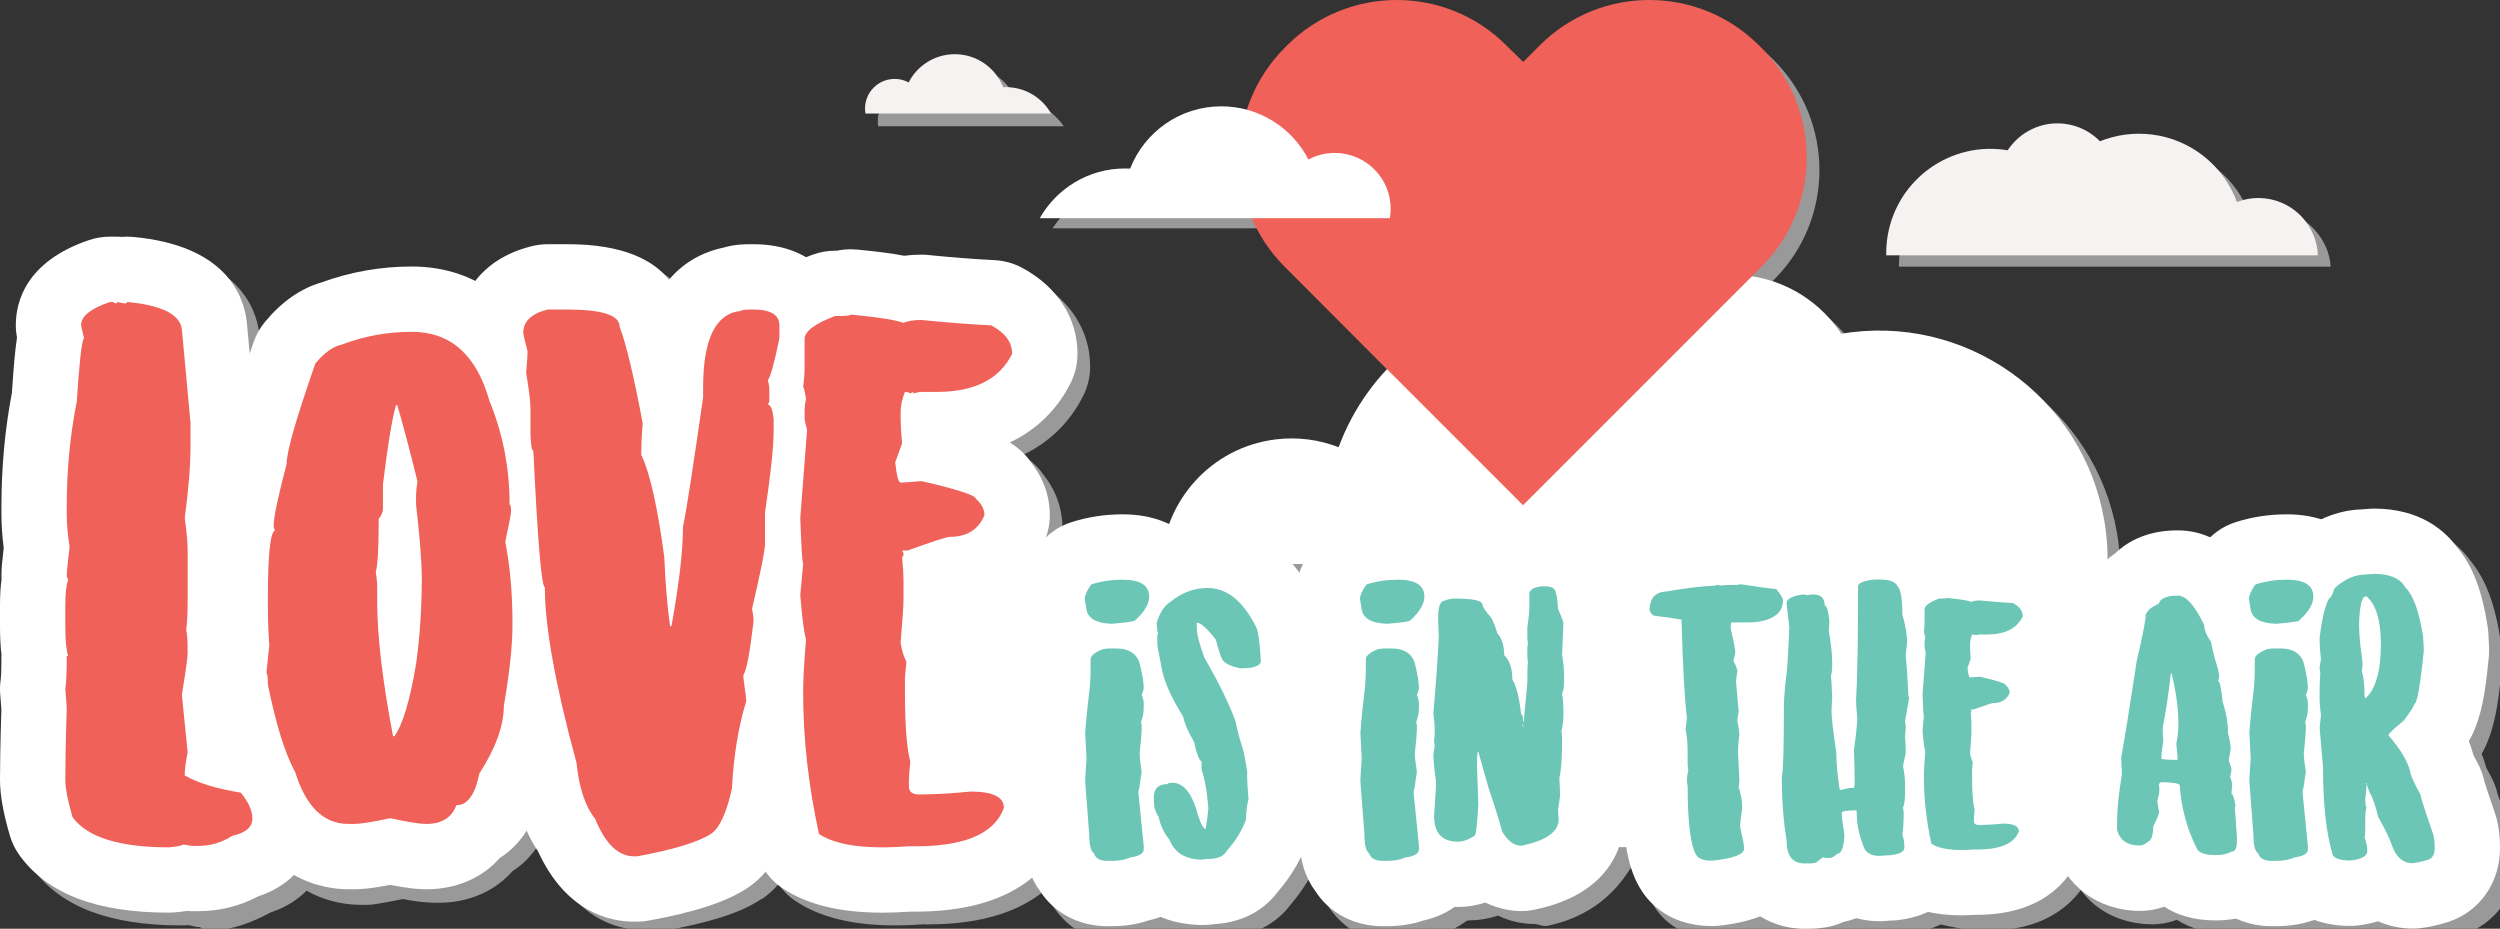 <?xml version="1.0" encoding="utf-8"?>
<!-- Generator: Adobe Illustrator 16.0.0, SVG Export Plug-In . SVG Version: 6.00 Build 0)  -->
<!DOCTYPE svg PUBLIC "-//W3C//DTD SVG 1.1//EN" "http://www.w3.org/Graphics/SVG/1.1/DTD/svg11.dtd">
<svg version="1.1" id="Layer_1" xmlns="http://www.w3.org/2000/svg" xmlns:xlink="http://www.w3.org/1999/xlink" x="0px" y="0px"
	 width="195.866px" height="72.765px" viewBox="0 0 195.866 72.765" enable-background="new 0 0 195.866 72.765"
	 xml:space="preserve">
<rect x="0" y="0" width="195.866" height="72.765" fill="#333333" stroke="none"/>
<path fill="#999999" d="M186.537,40.865c-0.196,0.019-0.34,0.029-0.426,0.035c-0.894,0.022-2.032,0.21-3.265,0.79
	c-0.788-0.248-1.679-0.393-2.687-0.393c-1.394,0-2.748,0.209-4.025,0.621c-0.745,0.24-1.419,0.65-1.978,1.188
	c-0.736-0.339-1.576-0.556-2.545-0.556c-2.204,0-3.802,0.749-4.874,1.788c-0.229,0.156-0.435,0.32-0.628,0.486
	c0.001-0.724-0.032-1.455-0.123-2.193c-1.204-9.818-10.138-16.803-19.955-15.599c-0.262,0.035-0.521,0.075-0.774,0.116
	c-1.579-2.397-4.12-4.057-7.005-4.498l0.734-0.736c4.75-4.741,4.746-12.433,0-17.183l-0.178-0.175
	c-4.746-4.744-12.436-4.744-17.178,0l-1.308,1.305l-1.307-1.305c-4.739-4.744-12.435-4.74-17.179,0l-0.174,0.175
	c-1.413,1.414-2.396,3.092-2.968,4.873c-0.642-0.175-1.314-0.275-2.012-0.275c-3.251,0-6.027,2.022-7.144,4.879
	c-0.133-0.006-0.268-0.111-0.403-0.111c-2.862,0-5.358,1.793-6.676,3.793h16.622c0.593,2,1.447,2.791,2.58,3.922l1.302,1.354
	l6.701,6.729c-1.653,1.755-2.949,3.848-3.79,6.13c-1.518-0.591-3.199-0.819-4.929-0.606c-3.943,0.482-7.069,3.156-8.347,6.647
	c-0.996-0.481-2.205-0.772-3.651-0.772c-1.394,0-2.748,0.209-4.025,0.622c-0.761,0.245-1.45,0.665-2.015,1.22
	c0.209-0.566,0.334-1.16,0.334-1.766c0-1.524-0.525-2.974-1.5-4.188c-0.42-0.614-0.979-1.11-1.632-1.521
	c2.677-1.259,4.081-3.276,4.774-4.681c0.348-0.704,0.528-1.479,0.528-2.265c0-2.797-1.576-5.251-4.325-6.731
	c-0.671-0.361-1.414-0.568-2.175-0.606c-1.616-0.079-3.318-0.211-5.204-0.402c-0.172-0.018-0.344-0.026-0.517-0.026
	c-0.474,0-0.927,0.028-1.36,0.085c-0.841-0.162-2.015-0.329-3.722-0.486c-0.157-0.015-0.313,0.104-0.47,0.104
	c-0.36,0-0.718,0.239-1.065,0.239c-0.046,0-0.095,0-0.146,0c-0.604,0-1.203-0.02-1.77,0.189c-0.179,0.066-0.342-0.047-0.51,0.022
	c-1.073-0.634-2.435-1.211-4.119-1.211h-0.226c-0.417,0-1.212,0.121-2.108,0.382c-1.242,0.255-2.903,0.839-4.265,2.434
	c-2.002-2.423-5.939-2.816-7.944-2.816h-1.578c-0.409,0-0.816,0.169-1.214,0.266c-2.104,0.514-3.542,1.592-4.463,2.801
	c-1.476-0.743-3.145-1.109-4.977-1.109c-2.426,0-4.803,0.434-7.071,1.262c-1.615,0.465-3.098,1.504-4.414,3.082
	c-0.394,0.473-0.699,1.016-0.901,1.597c-0.107,0.309-0.211,0.607-0.31,0.896c-0.126-1.365-0.229-2.486-0.232-2.504
	c-0.267-2.189-1.776-5.962-8.893-6.62c-0.157-0.015-0.315-0.021-0.472-0.021c-0.132,0-0.264,0.18-0.395,0.19
	c-0.132-0.01-0.263,0.161-0.395,0.161c-0.057,0-0.564,0-0.564,0c-0.56,0-1.115-0.083-1.646,0.096
	C2.984,21.68,2.24,24.793,2.24,26.551c0,0.357,0.031,0.625,0.091,0.96c-0.158,1.021-0.244,2.352-0.373,4.286
	c-0.545,2.848-0.797,5.815-0.797,8.87v0.563c0,0.898,0.034,1.782,0.155,2.681c-0.133,1.154-0.192,1.689-0.192,2.167
	c0,0.102,0.077,0.203,0.083,0.305c-0.082,0.604-0.046,1.282-0.046,2.063v1.578c0,0.862,0,1.6,0,2.245c0,0.041,0,0.081,0,0.122
	c0,1.329-0.064,1.72-0.075,1.799c-0.064,0.415-0.091,0.836-0.054,1.254c0.049,0.544,0.071,0.924,0.083,1.132
	c-0.095,2.886-0.111,4.686-0.111,5.511c0,1.179,0.233,2.521,0.763,4.352c0.166,0.576,0.432,1.118,0.785,1.603
	c2.199,3.002,6.02,4.462,11.683,4.462c0.146,0,0.292-0.006,0.437-0.019c0.313-0.026,0.63,0.191,0.947,0.14
	c0.141,0.012,0.279,0.268,0.42,0.268h0.451c1.692,0,3.275-0.639,4.717-1.407c1.194-0.391,2.109-1.006,2.814-1.705
	c1.678,0.95,3.313,1.111,4.278,1.111h0.45c0.507,0,1.275-0.155,2.818-0.454c1.543,0.299,2.312,0.288,2.818,0.288
	c2.367,0,4.394-0.913,5.776-2.482c0.743-0.468,1.483-1.174,2.109-2.176c0.261,0.587,0.546,0.984,0.888,1.49
	c2.187,4.767,5.618,5.334,7.517,5.334h0.226c0.306,0,0.61,0.13,0.911,0.076c3.702-0.669,6.187-1.417,7.82-2.523
	c0.048-0.032,0.095-0.026,0.142-0.06c0.445-0.324,0.848-0.68,1.214-1.11c0.369,0.521,0.832,0.988,1.377,1.344
	c1.934,1.262,4.472,1.881,7.76,1.881c0.698-0.001,1.448-0.026,2.23-0.081c0.114,0.001,0.228,0.003,0.34,0.003
	c4.491,0,7.353-1.15,9.179-2.682c0.176,0.387,0.375,0.919,0.622,1.248c1.097,1.702,3.034,2.904,5.281,2.904h0.268
	c1.073,0,2.029-0.308,2.899-0.604c0.347-0.077,0.662-0.266,0.97-0.381c1.003,0.42,2.124,0.606,3.331,0.606
	c0.272,0,0.542-0.042,0.808-0.085c2.773-0.134,4.325-1.549,5.109-2.611c0.712-0.832,1.306-1.739,1.776-2.7
	c0.191,1.051,0.557,2.124,1.12,2.874c1.097,1.702,3.034,2.901,5.281,2.901h0.268c1.073,0,2.029-0.308,2.899-0.604
	c0.971-0.217,1.766-0.684,2.432-1.161c0.094,0.002,0.187-0.028,0.282-0.028c0.727,0,1.444-0.136,2.149-0.365
	c1.156,0.567,2.219,0.655,2.812,0.655c0.344,0,0.688,0.22,1.024,0.151c4.302-0.879,5.979-3.648,6.627-4.648h0.584
	c0.238,1,0.622,2.263,1.196,3.148c0.688,1.07,2.291,2.642,5.529,2.642c0.178,0,0.354-0.074,0.531-0.093
	c0.806-0.084,2.013-0.252,3.204-0.727c1.05,0.659,2.267,1.03,3.479,1.03h0.427c0.479,0,0.979-0.114,1.483-0.215
	c0.404-0.08,0.795-0.243,1.166-0.416c0.339-0.067,0.671-0.182,0.993-0.31c0.586,0.158,1.207,0.234,1.852,0.234
	c0.188,0,0.378-0.015,0.565-0.035c0.108-0.012,0.193-0.021,0.234-0.023c0.183,0,0.364-0.011,0.546-0.031
	c0.938-0.1,1.742-0.339,2.438-0.668c0.792,0.182,1.649,0.393,2.602,0.393c0.358,0,0.74,0.071,1.145,0.071h0.074
	c3.944,0,6.046-1.694,7.146-3.156c1.258,1.707,3.28,2.682,5.65,2.682c0.645,0,1.269-0.135,1.88-0.354
	c0.946,0.615,2.252,1.061,4.041,1.061c0.554,0,1.087,0.105,1.599,0.005c0.837,0.385,1.778,0.761,2.788,0.761h0.268
	c1.073,0,2.029-0.308,2.899-0.604c0.063-0.015,0.115-0.122,0.178-0.137c0.766,0.287,1.686,0.429,2.803,0.429
	c0.179,0,0.356-0.029,0.534-0.049c0.596-0.063,1.144-0.185,1.646-0.341c0.834,0.373,1.754,0.567,2.728,0.567
	c0.231,0,0.462-0.018,0.69-0.049c0.602-0.082,1.258-0.23,1.949-0.437c0.048-0.014,0.242-0.028,0.288-0.044
	c2.457-0.813,4.192-3.076,4.192-5.767V67.3c0-0.701-0.229-1.403-0.392-2.087c-0.04-0.168-0.163-0.334-0.22-0.497
	c-0.564-1.626-0.808-2.288-0.874-2.51c-0.103-0.495-0.296-0.975-0.54-1.421c-0.168-0.307-0.282-0.512-0.344-0.639
	c-0.094-0.362-0.217-0.724-0.361-1.085c0.195-0.336,0.37-0.696,0.512-1.084c0.661-1.644,0.863-3.662,1.045-5.475
	c0.018-0.17,0.026-0.342,0.026-0.513c0-0.155-0.013-0.638-0.064-1.447c-0.01-0.157-0.027-0.314-0.052-0.471
	c-0.448-2.847-1.2-4.8-2.409-6.215c-0.913-1.25-2.848-3.014-6.487-3.014C186.847,40.844,186.691,40.851,186.537,40.865z
	 M102.8,45.875c-0.176-0.24-0.354-0.468-0.533-0.681h0.811C102.973,45.417,102.882,45.645,102.8,45.875z"/>
<path fill="#999999" d="M79.808,7.826c-0.072,0-0.144,0.002-0.213,0.006c-0.594-1.514-2.064-2.587-3.789-2.587
	c-1.576,0-2.941,0.898-3.618,2.211c-0.324-0.175-0.696-0.275-1.093-0.275c-1.283,0-2.324,1.041-2.324,2.323
	c0,0.133,0.015,0.388,0.036,0.388h14.54C82.647,8.892,81.324,7.826,79.808,7.826z"/>
<path fill="#999999" d="M178.505,16.492c-0.789-0.096-1.555,0.04-2.248,0.309c-1.026-2.782-3.527-4.893-6.676-5.279
	c-1.426-0.172-2.811,0.039-4.057,0.54c-0.713-0.73-1.668-1.23-2.765-1.367c-1.821-0.222-3.522,0.642-4.465,2.078
	c-0.118-0.02-0.235-0.035-0.356-0.051c-4.479-0.549-8.552,2.582-9.1,7.057c-0.051,0.396-0.067,1.114-0.067,1.114h33.823
	C182.513,18.892,180.813,16.775,178.505,16.492z"/>
<g>
	<path fill="#FFFFFF" d="M188.271,66.373c0.015-0.843-0.02-1.698-0.111-2.563c-1.047-9.817-8.806-16.802-17.332-15.597
		c-0.228,0.034-0.453,0.074-0.674,0.115c-1.799-3.148-5.035-5.036-8.506-4.545c-2.082,0.292-3.906,1.396-5.266,3
		c-2.368-1.102-5.008-1.555-7.723-1.17c-5.986,0.849-10.756,5.507-12.707,11.605c-1.316-0.592-2.779-0.826-4.279-0.615
		c-4.394,0.62-7.631,4.833-7.791,9.769H188.271z"/>
	<path fill="#FFFFFF" d="M165.116,44.194c0.017-0.843-0.022-1.698-0.129-2.562c-1.204-9.818-10.138-16.803-19.955-15.599
		c-0.262,0.035-0.521,0.075-0.774,0.116c-2.073-3.147-5.8-5.037-9.796-4.545c-2.396,0.292-4.497,1.397-6.063,3
		c-2.727-1.103-5.765-1.555-8.892-1.17c-6.891,0.849-12.384,5.507-14.63,11.604c-1.518-0.591-3.199-0.825-4.929-0.613
		c-5.058,0.619-8.786,4.831-8.97,9.768H165.116z"/>
	<ellipse fill="#FFFFFF" cx="77.037" cy="54.958" rx="10.725" ry="12.674"/>
	<g>
		<g>
			<path fill="#FFFFFF" d="M86.777,72.565c-2.247,0-4.185-1.038-5.281-2.74c-0.813-1.081-1.24-2.479-1.274-4.181l-0.308-4.051
				c-0.01-0.129-0.015-0.258-0.015-0.388c0-0.367,0.028-0.834,0.097-1.807l-0.09-1.712c-0.011-0.206-0.009-0.412,0.005-0.617
				c0.071-1.048,0.205-2.29,0.384-3.826c0.024-0.343,0.031-0.713,0.031-1.107v-0.48c0-0.37,0.041-0.911,0.215-1.524
				c-0.196-0.435-0.338-0.88-0.429-1.318c-0.017-0.078-0.03-0.156-0.043-0.234l-0.146-0.92c-0.104-0.65-0.08-1.315,0.067-1.957
				c0.241-1.043,0.711-2.04,1.396-2.964c0.636-0.857,1.523-1.494,2.539-1.822c1.277-0.412,2.632-0.621,4.025-0.621
				c4.946,0,7.199,3.345,7.199,6.452c0,0.948-0.213,2.206-1.024,3.55c0.085,0.259,0.156,0.527,0.214,0.804
				c0.266,1.138,0.384,2.003,0.384,2.795c0,0.206-0.012,0.403-0.032,0.592c0.021,0.225,0.032,0.455,0.032,0.688v0.267
				c0,0.543-0.054,1.081-0.16,1.609v0.098c0,0.36-0.024,0.819-0.145,1.987c0.017,0.116,0.044,0.289,0.077,0.491
				c0.081,0.493,0.089,0.995,0.024,1.491c-0.036,0.28-0.087,0.667-0.175,1.112l0.353,3.532c0.017,0.169,0.025,0.339,0.025,0.509
				v0.267c0,2.317-1.485,4.848-4.779,5.584c-0.87,0.296-1.826,0.44-2.899,0.44H86.777z"/>
			<path fill="#FFFFFF" d="M94.245,72.472c-3.122,0-5.692-1.489-7.025-4.024c-0.544-0.79-0.961-1.65-1.235-2.545
				c-0.459-0.958-0.698-2.006-0.698-3.083v-0.374c0-2.023,0.891-3.758,2.323-4.861c-0.891-1.633-1.437-3.109-1.658-4.479
				c-0.323-1.58-0.398-2.09-0.398-2.663c0,0,0.001-0.705,0.003-0.764c-0.014-0.128-0.026-0.261-0.038-0.399
				c-0.051-0.597,0.003-1.198,0.159-1.776c0.663-2.448,2.03-3.84,3.159-4.605c1.712-1.276,3.705-1.949,5.782-1.949
				c2.05,0,5.872,0.781,8.437,6.013c0.102,0.207,0.188,0.419,0.261,0.638c0.309,0.926,0.48,2.094,0.575,3.908
				c0.005,0.089,0.007,0.179,0.007,0.268c0,1.246-0.489,2.999-1.97,4.232c0.069,0.284,0.189,0.721,0.394,1.359
				c0.066,0.208,0.119,0.419,0.158,0.633c0.344,1.875,0.351,1.911,0.351,2.418v0.373c0,0.26,0.029,0.716,0.087,1.354
				c0.054,0.599,0.002,1.202-0.153,1.782c-0.01,0.082-0.029,0.266-0.047,0.602c-0.028,0.537-0.141,1.066-0.334,1.567
				c-0.518,1.346-1.264,2.592-2.221,3.709c-0.784,1.063-2.336,2.468-5.109,2.602C94.787,72.451,94.518,72.472,94.245,72.472z"/>
			<path fill="#FFFFFF" d="M108.34,72.565c-2.247,0-4.185-1.038-5.281-2.74c-0.813-1.081-1.24-2.479-1.274-4.181l-0.308-4.051
				c-0.01-0.129-0.015-0.258-0.015-0.388c0-0.367,0.028-0.834,0.097-1.807l-0.09-1.712c-0.011-0.206-0.009-0.412,0.005-0.617
				c0.071-1.048,0.205-2.29,0.384-3.826c0.024-0.343,0.031-0.713,0.031-1.107v-0.48c0-0.37,0.041-0.911,0.215-1.524
				c-0.196-0.435-0.338-0.88-0.429-1.318c-0.017-0.078-0.03-0.156-0.043-0.234l-0.146-0.92c-0.104-0.65-0.08-1.315,0.067-1.957
				c0.241-1.043,0.711-2.04,1.396-2.964c0.636-0.857,1.523-1.494,2.539-1.822c1.277-0.412,2.632-0.621,4.025-0.621
				c4.946,0,7.199,3.345,7.199,6.452c0,0.948-0.213,2.206-1.024,3.55c0.085,0.259,0.156,0.527,0.214,0.804
				c0.266,1.138,0.384,2.003,0.384,2.795c0,0.206-0.012,0.403-0.032,0.592c0.021,0.225,0.032,0.455,0.032,0.688v0.267
				c0,0.543-0.054,1.081-0.16,1.609v0.098c0,0.36-0.024,0.819-0.145,1.987c0.017,0.116,0.044,0.289,0.077,0.491
				c0.081,0.493,0.089,0.995,0.024,1.491c-0.036,0.28-0.087,0.667-0.175,1.112l0.353,3.532c0.017,0.169,0.025,0.339,0.025,0.509
				v0.267c0,2.317-1.485,4.848-4.779,5.584c-0.87,0.296-1.826,0.44-2.899,0.44H108.34z"/>
			<path fill="#FFFFFF" d="M119.182,71.378c-0.593,0-1.655-0.098-2.812-0.665c-0.705,0.229-1.423,0.344-2.149,0.344
				c-4.048,0-6.985-3.005-6.985-7.146c0-0.118,0.004-0.236,0.012-0.354c0.066-0.946,0.111-1.622,0.134-2.022
				c-0.175-1.346-0.199-1.972-0.199-2.37c0-0.297,0.022-0.571,0.059-0.845c-0.012-0.263-0.003-0.527,0.026-0.789
				c0.014-0.119,0.021-0.219,0.022-0.291c-0.004-0.192-0.036-0.462-0.075-0.812c-0.038-0.34-0.043-0.683-0.013-1.023
				c0.173-1.943,0.304-3.753,0.399-5.524c-0.035-0.703-0.045-1.198-0.045-1.492c0-3.752,1.998-5.475,3.833-6.124
				c0.805-0.325,1.684-0.489,2.618-0.489c1.129,0,2.083,0.121,2.89,0.328c0.831-0.627,1.909-1.081,3.251-1.248
				c0.211-0.026,0.423-0.04,0.635-0.04h0.267c3.225,0,5.698,2.2,5.95,5.196c0.022,0.116,0.044,0.234,0.063,0.356
				c0.181,0.457,0.311,0.859,0.404,1.25c0.111,0.463,0.157,0.939,0.137,1.416l-0.084,1.966c0.095,0.673,0.142,1.413,0.142,2.243
				c0,0.496-0.03,0.956-0.093,1.388c0.027,0.366,0.04,0.755,0.04,1.172c0,0.652-0.037,1.226-0.113,1.748
				c0.004,0.098,0.006,0.19,0.006,0.278c0,1.504-0.057,2.587-0.188,3.455c0.022,0.491,0.028,0.83,0.028,1.027
				c0,0.365-0.032,0.725-0.13,1.355l0.011,0.152c0.009,0.12,0.013,0.24,0.013,0.36c0,1.328-0.507,5.763-7.027,7.095
				C119.869,71.344,119.525,71.378,119.182,71.378z"/>
			<path fill="#FFFFFF" d="M134.143,72.552c-3.238,0-4.842-1.701-5.529-2.771c-1.044-1.612-1.477-3.827-1.508-7.79
				c-0.036-0.287-0.055-0.589-0.055-0.906c0-0.105,0.003-0.21,0.01-0.315c0.012-0.192,0.029-0.378,0.052-0.557
				c-0.006-0.1-0.009-0.2-0.009-0.301v-1.014c0-0.469-0.041-0.664-0.043-0.671c-0.121-0.555-0.148-1.127-0.082-1.691l0.037-0.31
				c-0.097-0.928-0.18-2.157-0.252-3.706c-0.095-0.061-0.187-0.125-0.277-0.193c-1.506-1.128-2.37-2.816-2.37-4.631
				c0-0.13,0.005-0.261,0.015-0.391c0.253-3.298,2.587-5.722,5.744-6.04c1.334-0.229,2.54-0.381,3.66-0.459
				c0.334-0.062,0.68-0.095,1.034-0.095c0.138,0,0.275,0.005,0.412,0.015c0.185-0.01,0.366-0.015,0.548-0.015h0.114
				c0.245-0.036,0.492-0.054,0.739-0.054c0.257,0,0.513,0.019,0.768,0.058c1.083,0.165,1.921,0.285,2.485,0.338
				c1.308,0.123,2.519,0.745,3.382,1.736c0.442,0.509,1.791,2.059,1.791,4.267c0,2.505-1.349,4.667-3.587,5.856
				c-0.008,0.106-0.019,0.213-0.032,0.319l-0.032,0.235l0.163,1.832c0.033,0.373,0.025,0.747-0.022,1.117
				c0.07,0.483,0.097,0.819,0.097,1.15c0,0.22-0.014,0.439-0.042,0.657c-0.031,0.24-0.057,0.438-0.066,0.587l0.062,1.243
				c0.033,0.687,0.047,1.067,0.047,1.14c0,0.018,0,0.035,0,0.052c0.142,0.678,0.213,1.339,0.213,1.974v0.107
				c0,0.229-0.016,0.459-0.046,0.687c-0.022,0.166-0.043,0.314-0.06,0.445c0.195,0.933,0.266,1.491,0.266,2.015
				c0,1.984-0.922,5.408-7.094,6.052C134.497,72.543,134.32,72.552,134.143,72.552z"/>
			<path fill="#FFFFFF" d="M141.357,72.765c-3.116,0-6.27-2.211-6.493-6.446c-0.26-1.688-0.386-3.492-0.386-5.5
				c0-0.316,0.029-0.632,0.088-0.942c0.021-0.294,0.072-1.277,0.072-4.179v-0.373c0-0.775,0.085-1.826,0.284-3.497
				c0.087-1.464,0.121-2.149,0.135-2.47l-0.173-1.505c-0.022-0.193-0.033-0.388-0.033-0.583c0-2.289,1.489-5.172,5.686-5.763
				c0.236-0.033,0.475-0.05,0.713-0.05c0.128,0,0.257,0.004,0.386,0.012c0.137-0.008,0.275-0.012,0.415-0.012
				c0.258,0,0.511,0.014,0.758,0.042c0.834-0.573,1.963-1.02,3.49-1.186c0.184-0.02,0.368-0.03,0.553-0.03h0.373
				c3.221,0,4.863,1.521,5.662,2.738c1.049,1.463,1.231,3.208,1.264,4.414c0.255,1.049,0.38,1.977,0.38,2.819
				c0,0.335-0.026,0.649-0.08,1.13c0.047,0.562,0.101,1.329,0.151,2.331c0.059,0.313,0.089,0.637,0.089,0.967
				c0,0.304-0.027,0.608-0.081,0.907c-0.078,0.434-0.141,0.785-0.189,1.054c0.003,0.059,0.004,0.117,0.004,0.173
				c0,0.3-0.012,0.616-0.036,0.944c0.024,0.397,0.036,0.809,0.036,1.244c0,0.355-0.037,0.709-0.11,1.057l-0.019,0.09
				c0.051,0.424,0.075,0.822,0.075,1.2v0.747c0,0.461-0.019,0.993-0.106,1.558c0,0.014,0,0.028,0,0.042
				c0,0.49-0.015,0.95-0.044,1.376c0.064,0.405,0.097,0.819,0.097,1.238v0.106c0,2.521-1.76,5.254-5.692,5.676
				c-0.182,0.019-0.363,0.029-0.546,0.029c-0.041,0.001-0.126,0.01-0.234,0.021c-0.188,0.021-0.377,0.031-0.565,0.031
				c-0.645,0-1.266-0.083-1.852-0.243c-0.322,0.128-0.654,0.227-0.993,0.294c-0.371,0.173-0.762,0.302-1.166,0.383
				c-0.505,0.101-1.004,0.152-1.483,0.152H141.357z"/>
			<path fill="#FFFFFF" d="M153.664,71.712c-2.094,0-3.776-0.433-5.143-1.325c-1.127-0.735-1.918-1.883-2.205-3.197
				c-0.467-2.141-0.703-4.271-0.703-6.332c0-0.49,0.022-1.04,0.069-1.697c-0.057-0.387-0.111-0.879-0.161-1.521
				c-0.022-0.289-0.021-0.58,0.006-0.868l0.059-0.633c-0.033-0.436-0.053-0.942-0.076-1.568c-0.008-0.197-0.004-0.395,0.012-0.591
				l0.197-2.546c-0.035-0.264-0.053-0.522-0.053-0.778c0,0,0.001-0.332,0.002-0.397c-0.07-0.479-0.073-0.969-0.006-1.456
				l0.004-1.054c0-1.204,0.437-4.166,4.482-5.656c0.507-0.187,1.04-0.292,1.579-0.312c0.252-0.038,0.507-0.057,0.764-0.057
				c0.156,0,0.313,0.007,0.472,0.021c0.631,0.059,1.161,0.122,1.621,0.196c0.176-0.012,0.354-0.018,0.534-0.018
				c0.173,0,0.346,0.009,0.519,0.026c0.842,0.085,1.602,0.145,2.321,0.18c0.762,0.038,1.507,0.245,2.178,0.608
				c2.168,1.169,3.462,3.247,3.462,5.558c0,0.785-0.181,1.559-0.527,2.262c-0.266,0.539-0.584,1.032-0.951,1.477
				c0.297,0.705,0.451,1.464,0.451,2.25c0,0.688-0.139,1.369-0.407,2.001c-0.534,1.256-1.412,2.265-2.509,2.944
				c0.021,0.221,0.027,0.443,0.02,0.667c2.384,0.939,3.617,3.094,3.617,5.229c0,0.592-0.103,1.179-0.303,1.735
				c-0.521,1.447-2.355,4.812-8.105,4.812l-0.074,0C154.404,71.699,154.022,71.712,153.664,71.712z"/>
			<path fill="#FFFFFF" d="M173.6,72.112c-1.789,0-3.095-0.459-4.041-1.075c-0.611,0.22-1.235,0.328-1.88,0.328
				c-3.307,0-5.962-1.982-6.765-5.049c-0.111-0.423-0.167-0.858-0.167-1.296v-0.641c0-1.148,0.119-2.472,0.363-4.032
				c-0.008-0.178-0.019-0.406-0.035-0.681c-0.024-0.406,0.001-0.813,0.073-1.213c0.202-1.118,0.575-3.324,1.203-7.48
				c0.021-0.142,0.048-0.283,0.081-0.422c0.42-1.759,0.534-2.451,0.561-2.634c0.027-0.579,0.153-1.148,0.373-1.686
				c0.355-0.874,1.045-1.991,2.372-2.891c1.072-1.039,2.67-1.788,4.874-1.788c4.164,0,6.06,3.892,6.683,5.171
				c0.161,0.33,0.285,0.674,0.371,1.028c0.279,0.489,0.48,1.025,0.587,1.578c0.121,0.628,0.198,0.885,0.198,0.887
				c0.265,0.809,0.521,1.727,0.533,2.728c0.069,0.308,0.129,0.635,0.177,0.982c0.271,0.941,0.437,1.886,0.494,2.822
				c0.103,0.455,0.175,0.934,0.218,1.434c0.031,0.369,0.023,0.74-0.025,1.107c0.066,0.356,0.098,0.695,0.098,1.037
				c0,0.113-0.003,0.223-0.01,0.33c0.034,0.244,0.054,0.488,0.061,0.731c0.077,0.287,0.145,0.593,0.199,0.919
				c0.072,0.43,0.089,0.864,0.051,1.292c0.126,1.738,0.126,1.848,0.126,2.062v0.268c0,3.005-1.746,4.929-3.793,5.625
				C175.671,71.924,174.672,72.112,173.6,72.112z"/>
			<path fill="#FFFFFF" d="M177.986,72.565c-2.247,0-4.185-1.038-5.281-2.74c-0.813-1.081-1.24-2.479-1.274-4.181l-0.308-4.051
				c-0.01-0.129-0.015-0.258-0.015-0.388c0-0.367,0.028-0.834,0.097-1.807l-0.09-1.712c-0.011-0.206-0.009-0.412,0.005-0.617
				c0.071-1.048,0.205-2.29,0.384-3.826c0.024-0.343,0.031-0.713,0.031-1.107v-0.48c0-0.37,0.041-0.911,0.215-1.524
				c-0.196-0.435-0.338-0.88-0.429-1.318c-0.017-0.078-0.03-0.156-0.043-0.234l-0.146-0.92c-0.104-0.65-0.08-1.315,0.067-1.957
				c0.241-1.043,0.711-2.04,1.396-2.964c0.636-0.857,1.523-1.494,2.539-1.822c1.277-0.412,2.632-0.621,4.025-0.621
				c4.946,0,7.199,3.345,7.199,6.452c0,0.948-0.213,2.206-1.024,3.55c0.085,0.259,0.156,0.527,0.214,0.804
				c0.266,1.138,0.384,2.003,0.384,2.795c0,0.206-0.012,0.403-0.032,0.592c0.021,0.225,0.032,0.455,0.032,0.688v0.267
				c0,0.543-0.054,1.081-0.16,1.609v0.098c0,0.36-0.024,0.819-0.145,1.987c0.017,0.116,0.044,0.289,0.077,0.491
				c0.081,0.493,0.089,0.995,0.024,1.491c-0.036,0.28-0.087,0.667-0.175,1.112l0.353,3.532c0.017,0.169,0.025,0.339,0.025,0.509
				v0.267c0,2.317-1.485,4.848-4.779,5.584c-0.87,0.296-1.826,0.44-2.899,0.44H177.986z"/>
			<path fill="#FFFFFF" d="M189.041,72.752c-0.974,0-1.894-0.199-2.728-0.573c-0.502,0.156-1.05,0.269-1.646,0.332
				c-0.178,0.019-0.355,0.028-0.534,0.028c-4.29,0-5.75-2.658-6.179-3.801c-0.043-0.113-0.081-0.227-0.115-0.343
				c-0.631-2.126-0.944-4.764-0.958-8.057l-0.248-2.88c-0.028-0.334-0.024-0.67,0.013-1.003l0.041-0.375
				c-0.048-0.486-0.072-0.957-0.072-1.408v-0.48c0-0.435,0.01-0.853,0.029-1.266c-0.02-0.214-0.029-0.432-0.029-0.654
				c0-0.266,0.021-0.531,0.062-0.793c-0.041-0.495-0.062-0.991-0.062-1.5c0-0.205,0.012-0.409,0.037-0.613
				c0.28-2.325,0.717-3.892,1.417-5.08c0.046-0.077,0.093-0.153,0.143-0.227c0.296-0.671,0.735-1.297,1.272-1.78
				c2.09-1.879,4.181-2.34,5.627-2.376c0.086-0.006,0.229-0.018,0.426-0.035c0.154-0.014,0.31-0.021,0.464-0.021
				c3.64,0,5.574,1.764,6.487,3.013c1.209,1.416,1.961,3.369,2.409,6.216c0.024,0.156,0.042,0.313,0.052,0.47
				c0.052,0.809,0.063,1.292,0.063,1.447c0,0.171-0.009,0.342-0.025,0.513c-0.183,1.813-0.386,3.832-1.047,5.474
				c-0.142,0.388-0.319,0.749-0.515,1.084c0.145,0.362,0.263,0.723,0.356,1.085c0.062,0.126,0.166,0.332,0.334,0.638
				c0.245,0.447,0.421,0.926,0.523,1.421c0.066,0.222,0.273,0.884,0.838,2.51c0.057,0.163,0.104,0.329,0.145,0.497
				c0.162,0.685,0.244,1.387,0.244,2.087v0.16c0,2.69-1.588,4.954-4.045,5.766c-0.046,0.016-0.093,0.03-0.141,0.044
				c-0.691,0.207-1.348,0.354-1.949,0.435C189.503,72.737,189.272,72.752,189.041,72.752z"/>
		</g>
		<g>
			<path fill="#FFFFFF" d="M90.032,46.75c0,0.573-0.374,1.2-1.121,1.867c0,0.066-0.586,0.146-1.773,0.253
				c-1.2-0.026-1.867-0.387-2.014-1.094l-0.146-0.92c0.08-0.347,0.253-0.707,0.52-1.066c0.787-0.254,1.601-0.374,2.454-0.374
				C89.338,45.416,90.032,45.856,90.032,46.75z M87.418,50.803c1.106,0,1.747,0.467,1.92,1.388c0.174,0.733,0.268,1.307,0.268,1.707
				c0,0.093-0.054,0.279-0.16,0.587c0.106,0.173,0.16,0.399,0.16,0.693v0.267c0,0.373-0.067,0.747-0.214,1.12l0.054,0.267v0.32
				c0,0.253-0.054,0.866-0.16,1.867c0,0.307,0.053,0.786,0.16,1.44c-0.134,1.026-0.227,1.547-0.267,1.547l0.427,4.268v0.267
				c0,0.333-0.36,0.547-1.067,0.64c-0.36,0.174-0.854,0.267-1.493,0.267h-0.268c-0.6,0-0.946-0.199-1.066-0.586
				c-0.253-0.174-0.373-0.654-0.373-1.44l-0.32-4.215c0-0.24,0.04-0.826,0.106-1.76l-0.106-2.027c0.066-0.974,0.2-2.2,0.373-3.681
				c0.04-0.493,0.054-1.027,0.054-1.601v-0.48c0-0.279,0.32-0.547,0.96-0.8c0.187-0.04,0.4-0.054,0.641-0.054H87.418z"/>
			<path fill="#FFFFFF" d="M98.459,49.216c0.146,0.44,0.254,1.294,0.32,2.561c0,0.387-0.533,0.587-1.601,0.587
				c-0.707-0.146-1.174-0.36-1.387-0.64c-0.146-0.24-0.32-0.773-0.533-1.601c-0.681-0.894-1.188-1.334-1.494-1.334v0.374
				c0,0.507,0.2,1.293,0.587,2.347c1.147,1.987,1.961,3.654,2.454,5.015c0.106,0.6,0.32,1.4,0.64,2.4
				c0.174,0.947,0.267,1.454,0.267,1.494v0.373c0,0.467,0.04,1.066,0.107,1.813c-0.107,0.347-0.174,0.894-0.214,1.654
				c-0.333,0.866-0.826,1.667-1.493,2.4c-0.227,0.427-0.721,0.64-1.494,0.64c-0.2,0-0.333,0.014-0.373,0.054
				c-1.334,0-2.2-0.521-2.614-1.547c-0.439-0.547-0.733-1.16-0.854-1.814c-0.253-0.359-0.373-0.76-0.373-1.173v-0.374
				c0-0.68,0.36-1.014,1.066-1.014c0-0.066,0.12-0.093,0.374-0.106c0.8,0,1.427,0.681,1.867,2.027
				c0.239,0.894,0.467,1.427,0.693,1.601h0.053c0.107-0.613,0.174-1.147,0.214-1.601c-0.094-1.334-0.28-2.348-0.533-3.041v-0.64
				c-0.2-0.12-0.4-0.641-0.587-1.547c-0.467-0.787-0.747-1.454-0.854-1.974c-0.987-1.588-1.561-2.907-1.707-3.948
				c-0.214-1.04-0.32-1.627-0.32-1.76v-0.587c0-0.08,0.014-0.146,0.054-0.214c-0.027-0.066-0.067-0.333-0.107-0.8
				c0.228-0.84,0.627-1.427,1.174-1.761c0.867-0.68,1.801-1.014,2.827-1.014C96.152,46.069,97.433,47.123,98.459,49.216z"/>
			<path fill="#FFFFFF" d="M111.595,46.75c0,0.573-0.374,1.2-1.121,1.867c0,0.066-0.586,0.146-1.773,0.253
				c-1.2-0.026-1.867-0.387-2.014-1.094l-0.146-0.92c0.08-0.347,0.253-0.707,0.52-1.066c0.787-0.254,1.601-0.374,2.454-0.374
				C110.9,45.416,111.595,45.856,111.595,46.75z M108.98,50.803c1.106,0,1.747,0.467,1.92,1.388
				c0.174,0.733,0.268,1.307,0.268,1.707c0,0.093-0.054,0.279-0.16,0.587c0.106,0.173,0.16,0.399,0.16,0.693v0.267
				c0,0.373-0.067,0.747-0.214,1.12l0.054,0.267v0.32c0,0.253-0.054,0.866-0.16,1.867c0,0.307,0.053,0.786,0.16,1.44
				c-0.134,1.026-0.227,1.547-0.267,1.547l0.427,4.268v0.267c0,0.333-0.36,0.547-1.067,0.64c-0.36,0.174-0.854,0.267-1.493,0.267
				h-0.268c-0.6,0-0.946-0.199-1.066-0.586c-0.253-0.174-0.373-0.654-0.373-1.44l-0.32-4.215c0-0.24,0.04-0.826,0.106-1.76
				l-0.106-2.027c0.066-0.974,0.2-2.2,0.373-3.681c0.04-0.493,0.054-1.027,0.054-1.601v-0.48c0-0.279,0.32-0.547,0.96-0.8
				c0.187-0.04,0.4-0.054,0.641-0.054H108.98z"/>
			<path fill="#FFFFFF" d="M121.049,45.936c0.573,0,0.854,0.2,0.854,0.587c0.053,0,0.106,0.387,0.16,1.173
				c0.213,0.467,0.359,0.841,0.427,1.121l-0.107,2.507c0.107,0.507,0.16,1.146,0.16,1.921v0.053c0,0.453-0.053,0.813-0.16,1.067
				c0.067,0.347,0.107,0.826,0.107,1.44v0.053c0,0.627-0.054,1.08-0.16,1.387c0.04,0.307,0.053,0.507,0.053,0.587
				c0,1.534-0.066,2.561-0.213,3.095c0.04,0.706,0.053,1.16,0.053,1.387c0,0.12-0.053,0.493-0.159,1.12l0.053,0.747
				c0,0.986-0.974,1.68-2.934,2.08c-0.561,0-1.054-0.373-1.494-1.12c-0.146-0.573-0.493-1.721-1.066-3.414l-0.8-2.827h-0.054
				c-0.04,0.359-0.054,0.627-0.054,0.8v0.214c0.067,1.867,0.107,2.894,0.107,3.094c-0.08,1.493-0.174,2.307-0.268,2.454
				c-0.479,0.319-0.92,0.479-1.333,0.479c-1.24,0-1.867-0.68-1.867-2.027c0.106-1.533,0.16-2.413,0.16-2.613
				c-0.146-1.054-0.214-1.761-0.214-2.134c0-0.12,0.04-0.36,0.107-0.747l-0.054-0.32c0.04-0.359,0.054-0.653,0.054-0.854
				c0-0.333-0.04-0.786-0.107-1.387c0.174-1.96,0.32-3.947,0.427-5.975c-0.04-0.72-0.053-1.214-0.053-1.493
				c0-0.894,0.173-1.334,0.533-1.334c0.213-0.106,0.479-0.16,0.8-0.16c1.427,0,2.134,0.16,2.134,0.48
				c0.054,0.227,0.28,0.56,0.693,1.014c0.16,0.293,0.32,0.706,0.48,1.227c0.36,0.4,0.533,0.974,0.533,1.707
				c0.427,0.413,0.641,1.054,0.641,1.921c0.28,0.387,0.52,1.293,0.693,2.72c0.106,0.027,0.16,0.228,0.16,0.587h0.053
				c0-0.253,0.094-1.267,0.267-3.04c0-0.921,0.014-1.454,0.054-1.601c-0.04-0.174-0.054-0.413-0.054-0.693v-0.32
				c0-0.187,0.014-0.347,0.054-0.48c-0.04-0.187-0.054-0.359-0.054-0.533V49.19c0.107-0.787,0.16-1.307,0.16-1.547v-1.12
				c0-0.307,0.32-0.507,0.961-0.587H121.049z M119.288,56.765v0.16h0.054v-0.16H119.288z"/>
			<path fill="#FFFFFF" d="M136.383,45.776c1.146,0.174,2.067,0.307,2.773,0.373c0.36,0.414,0.534,0.721,0.534,0.907
				c0,0.707-0.414,1.2-1.228,1.493c-0.467,0.147-0.906,0.214-1.333,0.214h-1.494c-0.04,0.2-0.053,0.333-0.053,0.427
				c0.253,1.08,0.373,1.721,0.373,1.92c-0.04,0.28-0.094,0.494-0.16,0.641c0.146,0.253,0.253,0.521,0.32,0.8l-0.107,0.801l0.214,2.4
				c-0.066,0.36-0.106,0.587-0.106,0.693c0.106,0.601,0.16,0.974,0.16,1.12c-0.067,0.521-0.107,0.92-0.107,1.174v0.213
				c0.067,1.4,0.107,2.147,0.107,2.241l-0.054,0.479c0.174,0.561,0.267,1.08,0.267,1.547v0.107c-0.106,0.786-0.16,1.267-0.16,1.439
				c0.214,0.934,0.32,1.508,0.32,1.707c0,0.467-0.84,0.787-2.507,0.961c-0.654,0-1.054-0.146-1.228-0.427
				c-0.467-0.707-0.693-2.548-0.693-5.495c-0.04,0-0.053-0.146-0.053-0.427c0.026-0.427,0.066-0.64,0.106-0.64l-0.054-0.533v-1.014
				c0-0.681-0.053-1.268-0.16-1.761l0.107-0.907c-0.174-1.293-0.32-3.854-0.428-7.682c-0.319-0.066-1.053-0.173-2.187-0.319
				c-0.214-0.16-0.32-0.334-0.32-0.534c0.066-0.866,0.493-1.319,1.28-1.347c1.427-0.253,2.721-0.413,3.895-0.467
				c0-0.04,0.053-0.053,0.16-0.053c0.08,0,0.146,0.013,0.213,0.053c0.307-0.04,0.547-0.053,0.747-0.053h0.533L136.383,45.776z"/>
			<path fill="#FFFFFF" d="M147.225,45.403c0.813,0,1.294,0.173,1.44,0.533c0.254,0.227,0.374,0.96,0.374,2.188
				c0.253,0.893,0.373,1.613,0.373,2.133c0,0.147-0.04,0.494-0.106,1.067c0.066,0.68,0.146,1.761,0.213,3.254
				c0.04,0,0.054,0.04,0.054,0.106c-0.214,1.188-0.32,1.787-0.32,1.814c0,0.026,0.014,0.133,0.054,0.319
				c0,0.228-0.014,0.534-0.054,0.907c0.04,0.44,0.054,0.867,0.054,1.28l-0.214,1.014c0.106,0.533,0.16,0.974,0.16,1.333v0.747
				c0,0.573-0.054,0.96-0.16,1.174c0.04,0.2,0.054,0.333,0.054,0.427c0,0.72-0.04,1.294-0.106,1.707
				c0.106,0.28,0.159,0.587,0.159,0.907v0.106c0,0.307-0.373,0.507-1.12,0.587c-0.173,0-0.439,0.013-0.8,0.053
				c-0.693,0-1.12-0.253-1.28-0.746c-0.36-0.934-0.533-1.801-0.533-2.614v-0.106c0-0.067-0.04-0.106-0.107-0.106
				c-0.706,0-1.066,0.066-1.066,0.213v0.054c0,0.199,0.066,0.76,0.213,1.707c-0.053,0.96-0.253,1.44-0.586,1.44
				c-0.2,0.213-0.4,0.319-0.587,0.319h-0.267c-0.08,0-0.147-0.013-0.214-0.053c-0.054,0-0.253,0.146-0.587,0.427
				c-0.2,0.04-0.36,0.053-0.479,0.053h-0.427c-0.921,0-1.388-0.6-1.388-1.813c-0.253-1.521-0.373-3.188-0.373-5.015
				c0.106-0.359,0.16-2.066,0.16-5.121v-0.373c0-0.587,0.093-1.601,0.267-3.041c0.106-1.8,0.16-2.841,0.16-3.147l-0.214-1.866
				c0-0.348,0.427-0.574,1.28-0.694c0.107,0,0.227,0.014,0.374,0.054c0.146-0.04,0.279-0.054,0.427-0.054
				c0.6,0,0.906,0.28,0.906,0.854c0.16,0,0.28,0.427,0.374,1.28c0,0.014-0.014,0.254-0.054,0.693
				c0.174,1.001,0.267,1.854,0.267,2.561v0.054c0,0.467-0.04,0.787-0.106,0.96c0.04,0.174,0.066,0.707,0.106,1.601
				c-0.04,0.707-0.053,1.107-0.053,1.174c0,0.427,0.119,1.493,0.373,3.2c0,0.813,0.094,1.801,0.267,2.935h0.054
				c0.467-0.106,0.76-0.16,0.906-0.16h0.16l0.054-0.267c0-0.827-0.014-1.734-0.054-2.721c0.146-1,0.227-1.827,0.267-2.454
				c-0.066-0.6-0.106-1.054-0.106-1.387c0.106-1.761,0.16-4.748,0.16-8.962c0-0.254,0.427-0.44,1.28-0.533H147.225z"/>
			<path fill="#FFFFFF" d="M154.452,47.15c0.146-0.067,0.373-0.107,0.666-0.107c0.921,0.094,1.774,0.16,2.588,0.2
				c0.52,0.28,0.773,0.627,0.773,1.054c-0.467,0.947-1.4,1.414-2.787,1.414h-0.627l-0.254,0.053V49.71l-0.106,0.053
				c-0.066-0.04-0.134-0.053-0.2-0.053c-0.106,0.267-0.16,0.52-0.16,0.746v0.107c0,0.267,0.014,0.613,0.054,1.053l-0.253,0.707
				c0.053,0.493,0.119,0.747,0.199,0.747s0.334-0.014,0.773-0.054c1.348,0.307,2.014,0.534,2.014,0.653
				c0.214,0.188,0.32,0.388,0.32,0.614c-0.227,0.533-0.653,0.8-1.293,0.8c-0.107,0-0.627,0.174-1.561,0.507h-0.2l0.054,0.094
				c0,0.093-0.014,0.146-0.054,0.146c0.04,0.399,0.054,0.68,0.054,0.854v0.76c0,0.227-0.04,0.747-0.107,1.561
				c0.04,0.267,0.107,0.507,0.214,0.707l-0.054,0.6v0.494c0,1.253,0.066,2.12,0.2,2.613c-0.04,0.347-0.054,0.613-0.054,0.813v0.094
				c0,0.2,0.12,0.307,0.36,0.307c0.627,0,1.267-0.04,1.921-0.106c0.826,0,1.24,0.2,1.24,0.6c-0.36,1-1.534,1.467-3.521,1.427
				c-1.573,0.12-2.68-0.026-3.334-0.453c-0.387-1.773-0.586-3.521-0.586-5.241c0-0.533,0.039-1.187,0.106-1.96
				c-0.067-0.24-0.146-0.787-0.214-1.654l0.107-1.16c-0.04-0.08-0.067-0.653-0.107-1.707l0.254-3.268
				c-0.067-0.213-0.094-0.359-0.094-0.453v-0.2c0-0.16,0.014-0.319,0.054-0.493c-0.04-0.227-0.067-0.387-0.106-0.453
				c0.039-0.28,0.053-0.521,0.053-0.707V47.75c0-0.28,0.373-0.573,1.134-0.854c0.387,0,0.573-0.014,0.573-0.054
				C153.505,46.936,154.158,47.042,154.452,47.15z"/>
			<path fill="#FFFFFF" d="M170.666,46.669c0.601,0,1.28,0.76,2.027,2.294c0,0.36,0.173,0.813,0.533,1.333
				c0.146,0.761,0.28,1.28,0.373,1.548c0.174,0.533,0.267,0.92,0.267,1.173c0,0.094-0.039,0.2-0.106,0.32
				c0.146,0,0.267,0.547,0.374,1.653c0.279,0.841,0.427,1.681,0.427,2.508c0.093,0.28,0.173,0.653,0.213,1.12l-0.16,0.96
				c0.146,0.387,0.214,0.641,0.214,0.747c0,0.066-0.04,0.253-0.107,0.533c0.107,0.254,0.16,0.48,0.16,0.693
				c-0.04,0.36-0.053,0.574-0.053,0.641c0.106,0,0.213,0.32,0.32,0.96l-0.054,0.106v0.054c0.106,1.453,0.16,2.228,0.16,2.347v0.268
				c0,0.533-0.146,0.8-0.427,0.8c-0.32,0.174-0.733,0.267-1.228,0.267c-0.84,0-1.347-0.173-1.493-0.533
				c-0.773-1.534-1.214-3.188-1.334-4.961c-0.04-0.107-0.427-0.174-1.174-0.214h-0.319c-0.04,0-0.094,0.066-0.16,0.214l0.054,0.106
				v0.32c0,0.187-0.054,0.467-0.16,0.854c0.08,0.533,0.133,0.8,0.16,0.8c-0.067,0.307-0.228,0.707-0.48,1.174
				c0,0.667-0.12,1.054-0.373,1.174c-0.28,0.213-0.494,0.319-0.641,0.319c-1,0-1.601-0.413-1.813-1.227v-0.641
				c0-0.946,0.12-2.174,0.373-3.681c0-0.2-0.014-0.653-0.054-1.333c0.28-1.547,0.694-4.095,1.228-7.629
				c0.467-1.96,0.693-3.16,0.693-3.574c0.146-0.359,0.493-0.64,1.014-0.854c0.12-0.427,0.627-0.64,1.493-0.64H170.666z
				 M170.079,52.75c-0.173,1.574-0.387,3.001-0.64,4.268v0.106c0,0.308,0.013,0.627,0.053,0.961c-0.106,0.533-0.16,1-0.16,1.387
				c0.36,0.04,0.627,0.054,0.801,0.054h0.479v-0.054c0-0.174-0.04-0.573-0.106-1.174c0.106-0.56,0.16-1.026,0.16-1.387v-0.267
				c0-1.134-0.174-2.44-0.533-3.895H170.079z"/>
			<path fill="#FFFFFF" d="M181.241,46.75c0,0.573-0.374,1.2-1.121,1.867c0,0.066-0.586,0.146-1.773,0.253
				c-1.2-0.026-1.867-0.387-2.014-1.094l-0.146-0.92c0.08-0.347,0.253-0.707,0.52-1.066c0.787-0.254,1.601-0.374,2.454-0.374
				C180.547,45.416,181.241,45.856,181.241,46.75z M178.627,50.803c1.106,0,1.747,0.467,1.92,1.388
				c0.174,0.733,0.268,1.307,0.268,1.707c0,0.093-0.054,0.279-0.16,0.587c0.106,0.173,0.16,0.399,0.16,0.693v0.267
				c0,0.373-0.067,0.747-0.214,1.12l0.054,0.267v0.32c0,0.253-0.054,0.866-0.16,1.867c0,0.307,0.053,0.786,0.16,1.44
				c-0.134,1.026-0.227,1.547-0.267,1.547l0.427,4.268v0.267c0,0.333-0.36,0.547-1.067,0.64c-0.36,0.174-0.854,0.267-1.493,0.267
				h-0.268c-0.6,0-0.946-0.199-1.066-0.586c-0.253-0.174-0.373-0.654-0.373-1.44l-0.32-4.215c0-0.24,0.04-0.826,0.106-1.76
				l-0.106-2.027c0.066-0.974,0.2-2.2,0.373-3.681c0.04-0.493,0.054-1.027,0.054-1.601v-0.48c0-0.279,0.32-0.547,0.96-0.8
				c0.187-0.04,0.4-0.054,0.641-0.054H178.627z"/>
			<path fill="#FFFFFF" d="M188.454,46.029c0.627,0.614,1.081,1.895,1.388,3.841c0.04,0.627,0.053,1.001,0.053,1.121
				c-0.279,2.773-0.533,4.16-0.746,4.16c0,0.134-0.267,0.561-0.801,1.28c-0.6,0.494-1,0.854-1.173,1.067l-0.054,0.106
				c0.92,1.054,1.493,2.001,1.707,2.827c0,0.227,0.267,0.841,0.8,1.813c0,0.134,0.334,1.188,1.014,3.147
				c0.066,0.28,0.106,0.587,0.106,0.907v0.16c0,0.493-0.173,0.787-0.533,0.906c-0.493,0.147-0.88,0.228-1.174,0.268
				c-0.786,0-1.333-0.48-1.653-1.44c-0.213-0.601-0.573-1.32-1.066-2.188c-0.2-0.867-0.428-1.521-0.694-1.974
				c-0.106-0.253-0.159-0.427-0.159-0.533h-0.054c0,0.146-0.04,0.52-0.106,1.12c0.013,0.427,0.053,0.64,0.106,0.64
				c-0.066,0.147-0.106,0.44-0.106,0.854v1.014c0,0.12-0.014,0.28-0.054,0.48c0.146,0.387,0.214,0.733,0.214,1.066
				c0,0.4-0.44,0.653-1.334,0.747c-0.801,0-1.267-0.16-1.387-0.48c-0.494-1.667-0.747-3.934-0.747-6.828l-0.267-3.094l0.106-0.96
				c-0.066-0.467-0.106-0.934-0.106-1.387v-0.48c0-0.453,0.013-0.946,0.053-1.493c-0.04-0.147-0.053-0.28-0.053-0.427l0.106-0.641
				c-0.066-0.507-0.106-1.054-0.106-1.653c0.187-1.547,0.439-2.574,0.746-3.095c0.107,0,0.254-0.267,0.428-0.8
				c0.786-0.707,1.587-1.066,2.4-1.066c0.013,0,0.253-0.014,0.693-0.054C187.241,44.962,188.067,45.323,188.454,46.029z
				 M184.827,49.016c0,0.707,0.094,1.641,0.267,2.828v0.267c0,0.12-0.014,0.28-0.054,0.479c0.147,0.467,0.214,1.107,0.214,1.921
				l0.054,0.213c0.813-0.706,1.227-2.134,1.227-4.268c0-1.827-0.373-3.067-1.12-3.733h-0.054c-0.307,0-0.479,0.68-0.533,2.026
				V49.016z M185.36,61.339v0.106h0.054v-0.106H185.36z"/>
		</g>
	</g>
	<g>
		<g>
			<path fill="#FFFFFF" d="M13.234,71.502c-5.663,0-9.484-1.459-11.683-4.462c-0.354-0.484-0.621-1.026-0.787-1.603
				C0.235,63.607,0,62.266,0,61.086c0-0.825,0.015-2.625,0.109-5.511c-0.012-0.207-0.04-0.587-0.089-1.131
				c-0.038-0.418-0.023-0.839,0.041-1.253c0.011-0.08,0.051-0.471,0.051-1.799c0-0.041,0-0.082,0.001-0.122
				C0.036,50.624,0,49.886,0,49.024v-1.578c0-0.78,0.039-1.458,0.121-2.063c-0.006-0.102-0.009-0.203-0.009-0.305
				c0-0.478,0.047-1.013,0.18-2.167c-0.121-0.899-0.18-1.783-0.18-2.681v-0.563c0-3.055,0.276-6.044,0.821-8.892
				c0.129-1.935,0.239-3.288,0.397-4.309c-0.06-0.335-0.091-0.646-0.091-1.003c0-1.758,0.744-4.959,5.727-6.65
				c0.53-0.18,1.086-0.271,1.646-0.271c0,0,0.508,0,0.564,0c0.131,0,0.263,0.005,0.395,0.015c0.131-0.01,0.263-0.015,0.395-0.015
				c0.156,0,0.314,0.007,0.472,0.021c7.116,0.659,8.626,4.43,8.893,6.62c0.006,0.049,0.692,7.475,0.692,7.475
				c0.015,0.156,0.021,0.313,0.021,0.471v1.804c0,1.605-0.138,3.506-0.41,5.658c0.129,1.09,0.185,1.847,0.185,2.459v4.171
				c0,0.723-0.024,1.388-0.075,2.013c0.06,0.575,0.075,1.203,0.075,1.932c0,0.439-0.033,1.074-0.41,3.427l0.245,2.45
				c0.013,0.002,0.024,0.004,0.037,0.006c1.244,0.202,2.37,0.855,3.162,1.835c1.353,1.675,2.039,3.44,2.039,5.246
				c0,2.185-1.248,4.978-4.686,6.104c-1.441,0.767-3.024,1.155-4.717,1.155h-0.451c-0.141,0-0.28-0.006-0.421-0.017
				c-0.317,0.05-0.634,0.084-0.945,0.111C13.526,71.496,13.381,71.502,13.234,71.502z"/>
			<path fill="#FFFFFF" d="M33.386,69.671c-0.507,0-1.275-0.044-2.818-0.342c-1.543,0.298-2.312,0.342-2.818,0.342h-0.45
				c-1.957,0-6.673-0.711-8.902-7.178c-0.957-1.905-1.734-4.424-2.429-7.863c-0.055-0.274-0.088-0.553-0.098-0.833
				c-0.113-0.524-0.145-1.069-0.088-1.615l0.18-1.711c-0.063-1.046-0.095-2.109-0.095-3.166v-0.451c0-2.207,0-4.354,0.467-6.131
				c0.061-0.944,0.308-2.349,1.044-5.183c0.151-1.453,0.74-3.715,2.494-8.747c0.202-0.581,0.508-1.12,0.901-1.592
				c1.316-1.579,2.799-2.611,4.414-3.074c2.269-0.828,4.646-1.247,7.071-1.247c5.274,0,9.243,3.22,10.929,8.851
				c1.135,2.848,1.754,5.868,1.844,8.992c0.081,0.42,0.124,0.875,0.124,1.367c0,0.379,0,0.714-0.354,2.446
				c0.31,1.915,0.467,4.007,0.467,6.234v0.226c0,1.821-0.225,4.053-0.688,6.815c-0.102,2.158-0.855,4.439-2.246,6.799
				c-0.698,2.444-1.934,3.827-3.172,4.607C37.779,68.786,35.753,69.671,33.386,69.671z"/>
			<path fill="#FFFFFF" d="M49.676,72.208c-1.898,0-5.33-0.732-7.517-5.499c-1.069-1.584-1.738-3.555-2.035-5.987
				c-1.619-6.018-2.455-10.639-2.547-14.086c-0.256-1.059-0.345-2.103-0.41-2.876c-0.148-1.758-0.305-4.309-0.464-7.587
				c-0.144-0.601-0.234-1.286-0.26-2.066c-0.001-0.054-0.002-2.077-0.002-2.077c-0.001-0.038-0.017-0.491-0.267-1.959
				c-0.074-0.438-0.092-0.883-0.051-1.325c0.024-0.273,0.044-0.506,0.059-0.699c-0.221-0.889-0.305-1.407-0.305-1.991
				c0-2.589,1.529-5.729,5.82-6.776c0.397-0.097,0.805-0.146,1.214-0.146h1.578c4.41,0,6.726,1.283,7.927,2.776
				c1.364-1.61,3.034-2.259,4.282-2.515c0.896-0.261,1.691-0.261,2.108-0.261h0.226c4.91,0,7.146,3.296,7.146,6.358v1.014
				c0,0.342-0.034,0.683-0.102,1.017c-0.249,1.224-0.466,2.161-0.688,2.911v0.263c0.138,0.464,0.243,0.98,0.308,1.554
				c0.021,0.189,0.031,0.378,0.031,0.568v0.901c0,1.498-0.215,3.666-0.677,6.803v2.103c0,0.686-0.072,1.533-0.924,5.265
				c0.015,0.161,0.022,0.323,0.022,0.484v0.339c0,0.2-0.012,0.4-0.035,0.599c-0.221,1.876-0.42,3.167-0.664,4.141
				c0.1,0.756,0.135,1.071,0.135,1.46c0,0.512-0.077,1.021-0.228,1.51c-0.488,1.58-0.793,3.475-0.906,5.634
				c-0.015,0.286-0.054,0.57-0.116,0.85c-0.727,3.242-1.825,5.252-3.563,6.516c-0.046,0.034-0.094,0.067-0.142,0.1
				c-1.634,1.105-4.118,1.932-7.82,2.602c-0.301,0.054-0.605,0.082-0.911,0.082H49.676z"/>
			<path fill="#FFFFFF" d="M69.125,71.504c-3.288,0-5.826-0.613-7.76-1.875c-1.125-0.735-1.917-1.883-2.203-3.196
				c-0.9-4.132-1.357-8.226-1.357-12.167c0-1.027,0.058-2.255,0.182-3.821c-0.12-0.685-0.264-1.755-0.393-3.422
				c-0.021-0.288-0.02-0.576,0.007-0.863l0.168-1.83c-0.08-0.79-0.121-1.875-0.186-3.566c-0.008-0.197-0.004-0.395,0.012-0.592
				l0.471-6.064c-0.1-0.494-0.147-0.953-0.147-1.401v-0.423c0-0.271,0.01-0.536,0.03-0.797c-0.152-0.627-0.185-1.283-0.092-1.931
				c0.054-0.372,0.062-0.64,0.062-0.767v-2.227c0-2.048,0.996-4.857,5.744-6.606c0.566-0.209,1.166-0.315,1.77-0.315
				c0.052,0,0.101,0,0.146,0c0.348-0.074,0.705-0.112,1.065-0.112c0.156,0,0.313,0.007,0.47,0.021
				c1.707,0.157,2.881,0.325,3.722,0.487c0.434-0.057,0.887-0.085,1.36-0.085c0.173,0,0.345,0.009,0.517,0.026
				c1.886,0.191,3.588,0.323,5.204,0.403c0.761,0.038,1.504,0.245,2.175,0.606c2.749,1.481,4.325,3.935,4.325,6.732
				c0,0.786-0.181,1.561-0.528,2.265c-0.693,1.405-2.098,3.422-4.774,4.681c0.652,0.411,1.212,0.907,1.632,1.521
				c0.975,1.213,1.5,2.663,1.5,4.187c0,0.687-0.138,1.367-0.406,1.999c-1.082,2.55-3.243,4.23-5.935,4.686
				c0,0.54-0.046,1.266-0.17,2.813c0.319,0.765,0.449,1.598,0.375,2.428l-0.093,1.042v0.815c0,1.222,0.032,2.109,0.074,2.744
				c6.058,0.027,7.677,4.022,7.677,6.387c0,0.591-0.103,1.178-0.303,1.733c-1.052,2.922-3.947,6.405-11.77,6.405
				c-0.001,0-0.227,0-0.34-0.002C70.573,71.476,69.823,71.504,69.125,71.504z"/>
		</g>
		<g>
			<path fill="#FFFFFF" d="M8.838,23.66l0.226,0.112c0.085,0,0.113-0.028,0.113-0.112l0.563,0.112c0.141,0,0.226-0.028,0.226-0.112
				c2.733,0.253,4.143,0.986,4.283,2.142l0.677,7.327v1.804c0,1.466-0.141,3.354-0.451,5.637c0.141,1.1,0.226,1.945,0.226,2.48
				v4.171c0,0.705-0.028,1.438-0.112,2.142c0.084,0.339,0.112,0.931,0.112,1.804c0,0.311-0.141,1.382-0.451,3.27l0.451,4.51
				c-0.141,0.704-0.226,1.268-0.226,1.69v0.113c1.015,0.592,2.48,1.042,4.396,1.353c0.592,0.732,0.902,1.409,0.902,2.029
				c0,0.676-0.536,1.127-1.578,1.353c-0.817,0.535-1.72,0.789-2.706,0.789h-0.451l-0.676-0.112
				c-0.113,0.084-0.479,0.169-1.128,0.225c-3.889,0-6.397-0.789-7.553-2.367c-0.366-1.268-0.563-2.254-0.563-2.931
				c0-1.155,0.028-3.016,0.112-5.524c0-0.112-0.028-0.647-0.112-1.578c0.084-0.535,0.112-1.381,0.112-2.593h0.113
				c-0.142-0.395-0.226-1.184-0.226-2.367v-1.578c0-0.986,0.084-1.663,0.226-2.029c-0.085-0.141-0.113-0.254-0.113-0.338
				c0-0.311,0.085-1.071,0.226-2.255c-0.141-0.817-0.226-1.663-0.226-2.593v-0.563c0-2.79,0.254-5.552,0.789-8.229
				c0.197-3.016,0.366-4.679,0.563-4.96c-0.141-0.564-0.225-0.902-0.225-1.015c0-0.705,0.761-1.297,2.254-1.804H8.838z"/>
			<path fill="#FFFFFF" d="M38.346,31.41c1.043,2.536,1.579,5.242,1.579,8.116c0.084,0,0.112,0.198,0.112,0.564
				c0,0.141-0.141,0.93-0.451,2.367c0.366,1.832,0.563,3.945,0.563,6.313v0.226c0,1.606-0.225,3.692-0.676,6.313
				c0,1.55-0.648,3.325-1.917,5.298c-0.338,1.663-0.93,2.48-1.804,2.48c-0.366,0.986-1.155,1.466-2.367,1.466
				c-0.479,0-1.409-0.142-2.818-0.451c-1.409,0.31-2.339,0.451-2.818,0.451h-0.45c-1.945,0-3.326-1.354-4.172-4.059
				C22.31,59,21.605,56.69,20.985,53.618c0-0.535-0.028-0.817-0.112-0.901l0.225-2.143c-0.084-1.212-0.112-2.311-0.112-3.269v-0.451
				c0-3.41,0.197-5.186,0.563-5.299c-0.084-0.141-0.112-0.253-0.112-0.338c0-0.677,0.338-2.283,1.015-4.848
				c0-0.986,0.761-3.607,2.254-7.891c0.705-0.846,1.382-1.325,2.029-1.466c1.775-0.677,3.607-1.015,5.524-1.015
				C35.303,25.999,37.331,27.802,38.346,31.41z M31.019,31.748c-0.31,1.1-0.648,3.157-1.015,6.2v1.917
				c0,0.254-0.112,0.507-0.338,0.789v0.451c0,1.973-0.085,3.213-0.226,3.72c0.084,0.508,0.112,0.93,0.112,1.24v1.127
				c0,2.678,0.423,6.172,1.24,10.484h0.113c0.647-0.902,1.211-2.79,1.69-5.637c0.311-2.227,0.451-4.481,0.451-6.764
				c0-1.155-0.141-3.072-0.451-5.75v-0.563c0-0.31,0.028-0.732,0.113-1.239c-0.593-2.424-1.128-4.425-1.579-5.976H31.019z"/>
			<path fill="#FFFFFF" d="M44.49,24.251c2.706,0,4.059,0.45,4.059,1.353c0.507,1.324,1.099,3.833,1.804,7.553
				c-0.085,0.986-0.113,1.832-0.113,2.48c0.677,1.381,1.269,4.059,1.804,8.004c0.085,2.001,0.226,3.805,0.451,5.411h0.113
				c0.592-3.298,0.901-5.891,0.901-7.778c0.311-1.494,0.817-4.876,1.578-10.146v-0.789c0-3.776,0.986-5.777,2.932-5.975
				c0.084-0.084,0.366-0.112,0.789-0.112h0.226c1.353,0,2.028,0.423,2.028,1.24v1.014c-0.395,1.945-0.704,3.044-0.901,3.27
				l0.112,0.563v1.128l-0.112,0.226c0.197,0,0.366,0.366,0.451,1.127v0.901c0,1.269-0.226,3.41-0.677,6.426v2.48
				c0,0.479-0.338,2.17-1.015,5.073l0.113,0.676v0.339c-0.282,2.396-0.536,3.776-0.789,4.171v0.226
				c0.141,1.07,0.225,1.662,0.225,1.804c-0.592,1.916-0.986,4.199-1.127,6.876c-0.423,1.889-0.958,3.044-1.578,3.495
				c-0.958,0.648-2.903,1.269-5.862,1.804h-0.226c-1.24,0-2.254-0.986-3.044-2.931c-0.789-0.986-1.268-2.452-1.465-4.396
				c-1.663-6.116-2.48-10.682-2.48-13.754c-0.254,0-0.563-3.579-0.901-10.709c-0.142,0-0.197-0.451-0.226-1.354V32.03
				c0-0.563-0.113-1.494-0.339-2.818c0.085-0.93,0.113-1.494,0.113-1.691c-0.226-0.845-0.338-1.324-0.338-1.465
				c0-0.874,0.647-1.494,1.916-1.804H44.49z"/>
			<path fill="#FFFFFF" d="M70.786,25.294c0.31-0.142,0.789-0.226,1.409-0.226c1.944,0.197,3.748,0.338,5.468,0.423
				c1.099,0.592,1.635,1.324,1.635,2.226c-0.987,2.001-2.96,2.988-5.891,2.988h-1.324l-0.536,0.112v-0.112l-0.226,0.112
				c-0.141-0.085-0.281-0.112-0.423-0.112c-0.225,0.563-0.338,1.099-0.338,1.578v0.226c0,0.563,0.028,1.296,0.113,2.226
				l-0.536,1.494c0.113,1.043,0.254,1.578,0.423,1.578s0.705-0.028,1.635-0.112c2.847,0.647,4.256,1.127,4.256,1.381
				c0.45,0.395,0.676,0.817,0.676,1.296c-0.479,1.128-1.381,1.691-2.733,1.691c-0.226,0-1.324,0.366-3.298,1.07h-0.422l0.112,0.198
				c0,0.197-0.028,0.31-0.112,0.31c0.084,0.846,0.112,1.438,0.112,1.804v1.606c0,0.479-0.085,1.578-0.226,3.297
				c0.085,0.564,0.226,1.071,0.451,1.494l-0.113,1.269v1.043c0,2.648,0.142,4.48,0.423,5.523c-0.084,0.732-0.112,1.296-0.112,1.719
				v0.197c0,0.423,0.254,0.648,0.761,0.648c1.324,0,2.678-0.084,4.059-0.226c1.747,0,2.621,0.423,2.621,1.269
				c-0.761,2.113-3.241,3.1-7.44,3.016c-3.325,0.254-5.665-0.057-7.046-0.958c-0.817-3.749-1.24-7.44-1.24-11.076
				c0-1.127,0.085-2.509,0.226-4.143c-0.141-0.508-0.31-1.663-0.451-3.495l0.226-2.452c-0.084-0.169-0.141-1.381-0.226-3.607
				l0.536-6.904c-0.142-0.451-0.197-0.761-0.197-0.958v-0.423c0-0.339,0.028-0.677,0.112-1.043
				c-0.084-0.479-0.141-0.817-0.226-0.958c0.085-0.592,0.113-1.1,0.113-1.494v-2.227c0-0.592,0.789-1.212,2.396-1.804
				c0.817,0,1.212-0.028,1.212-0.112C68.785,24.843,70.166,25.069,70.786,25.294z"/>
		</g>
	</g>
	<g>
		<path fill="#6BC6B5" d="M90.032,46.75c0,0.573-0.374,1.2-1.121,1.867c0,0.066-0.586,0.146-1.773,0.253
			c-1.2-0.026-1.867-0.387-2.014-1.094l-0.146-0.92c0.08-0.347,0.253-0.707,0.52-1.066c0.787-0.254,1.601-0.374,2.454-0.374
			C89.338,45.416,90.032,45.856,90.032,46.75z M87.418,50.803c1.106,0,1.747,0.467,1.92,1.388c0.174,0.733,0.268,1.307,0.268,1.707
			c0,0.093-0.054,0.279-0.16,0.587c0.106,0.173,0.16,0.399,0.16,0.693v0.267c0,0.373-0.067,0.747-0.214,1.12l0.054,0.267v0.32
			c0,0.253-0.054,0.866-0.16,1.867c0,0.307,0.053,0.786,0.16,1.44c-0.134,1.026-0.227,1.547-0.267,1.547l0.427,4.268v0.267
			c0,0.333-0.36,0.547-1.067,0.64c-0.36,0.174-0.854,0.267-1.493,0.267h-0.268c-0.6,0-0.946-0.199-1.066-0.586
			c-0.253-0.174-0.373-0.654-0.373-1.44l-0.32-4.215c0-0.24,0.04-0.826,0.106-1.76l-0.106-2.027c0.066-0.974,0.2-2.2,0.373-3.681
			c0.04-0.493,0.054-1.027,0.054-1.601v-0.48c0-0.279,0.32-0.547,0.96-0.8c0.187-0.04,0.4-0.054,0.641-0.054H87.418z"/>
		<path fill="#6BC6B5" d="M98.459,49.216c0.146,0.44,0.254,1.294,0.32,2.561c0,0.387-0.533,0.587-1.601,0.587
			c-0.707-0.146-1.174-0.36-1.387-0.64c-0.146-0.24-0.32-0.773-0.533-1.601c-0.681-0.894-1.188-1.334-1.494-1.334v0.374
			c0,0.507,0.2,1.293,0.587,2.347c1.147,1.987,1.961,3.654,2.454,5.015c0.106,0.6,0.32,1.4,0.64,2.4
			c0.174,0.947,0.267,1.454,0.267,1.494v0.373c0,0.467,0.04,1.066,0.107,1.813c-0.107,0.347-0.174,0.894-0.214,1.654
			c-0.333,0.866-0.826,1.667-1.493,2.4c-0.227,0.427-0.721,0.64-1.494,0.64c-0.2,0-0.333,0.014-0.373,0.054
			c-1.334,0-2.2-0.521-2.614-1.547c-0.439-0.547-0.733-1.16-0.854-1.814c-0.253-0.359-0.373-0.76-0.373-1.173v-0.374
			c0-0.68,0.36-1.014,1.066-1.014c0-0.066,0.12-0.093,0.374-0.106c0.8,0,1.427,0.681,1.867,2.027
			c0.239,0.894,0.467,1.427,0.693,1.601h0.053c0.107-0.613,0.174-1.147,0.214-1.601c-0.094-1.334-0.28-2.348-0.533-3.041v-0.64
			c-0.2-0.12-0.4-0.641-0.587-1.547c-0.467-0.787-0.747-1.454-0.854-1.974c-0.987-1.588-1.561-2.907-1.707-3.948
			c-0.214-1.04-0.32-1.627-0.32-1.76v-0.587c0-0.08,0.014-0.146,0.054-0.214c-0.027-0.066-0.067-0.333-0.107-0.8
			c0.228-0.84,0.627-1.427,1.174-1.761c0.867-0.68,1.801-1.014,2.827-1.014C96.152,46.069,97.433,47.123,98.459,49.216z"/>
		<path fill="#6BC6B5" d="M111.595,46.75c0,0.573-0.374,1.2-1.121,1.867c0,0.066-0.586,0.146-1.773,0.253
			c-1.2-0.026-1.867-0.387-2.014-1.094l-0.146-0.92c0.08-0.347,0.253-0.707,0.52-1.066c0.787-0.254,1.601-0.374,2.454-0.374
			C110.9,45.416,111.595,45.856,111.595,46.75z M108.98,50.803c1.106,0,1.747,0.467,1.92,1.388c0.174,0.733,0.268,1.307,0.268,1.707
			c0,0.093-0.054,0.279-0.16,0.587c0.106,0.173,0.16,0.399,0.16,0.693v0.267c0,0.373-0.067,0.747-0.214,1.12l0.054,0.267v0.32
			c0,0.253-0.054,0.866-0.16,1.867c0,0.307,0.053,0.786,0.16,1.44c-0.134,1.026-0.227,1.547-0.267,1.547l0.427,4.268v0.267
			c0,0.333-0.36,0.547-1.067,0.64c-0.36,0.174-0.854,0.267-1.493,0.267h-0.268c-0.6,0-0.946-0.199-1.066-0.586
			c-0.253-0.174-0.373-0.654-0.373-1.44l-0.32-4.215c0-0.24,0.04-0.826,0.106-1.76l-0.106-2.027c0.066-0.974,0.2-2.2,0.373-3.681
			c0.04-0.493,0.054-1.027,0.054-1.601v-0.48c0-0.279,0.32-0.547,0.96-0.8c0.187-0.04,0.4-0.054,0.641-0.054H108.98z"/>
		<path fill="#6BC6B5" d="M121.049,45.936c0.573,0,0.854,0.2,0.854,0.587c0.053,0,0.106,0.387,0.16,1.173
			c0.213,0.467,0.359,0.841,0.427,1.121l-0.107,2.507c0.107,0.507,0.16,1.146,0.16,1.921v0.053c0,0.453-0.053,0.813-0.16,1.067
			c0.067,0.347,0.107,0.826,0.107,1.44v0.053c0,0.627-0.054,1.08-0.16,1.387c0.04,0.307,0.053,0.507,0.053,0.587
			c0,1.534-0.066,2.561-0.213,3.095c0.04,0.706,0.053,1.16,0.053,1.387c0,0.12-0.053,0.493-0.159,1.12l0.053,0.747
			c0,0.986-0.974,1.68-2.934,2.08c-0.561,0-1.054-0.373-1.494-1.12c-0.146-0.573-0.493-1.721-1.066-3.414l-0.8-2.827h-0.054
			c-0.04,0.359-0.054,0.627-0.054,0.8v0.214c0.067,1.867,0.107,2.894,0.107,3.094c-0.08,1.493-0.174,2.307-0.268,2.454
			c-0.479,0.319-0.92,0.479-1.333,0.479c-1.24,0-1.867-0.68-1.867-2.027c0.106-1.533,0.16-2.413,0.16-2.613
			c-0.146-1.054-0.214-1.761-0.214-2.134c0-0.12,0.04-0.36,0.107-0.747l-0.054-0.32c0.04-0.359,0.054-0.653,0.054-0.854
			c0-0.333-0.04-0.786-0.107-1.387c0.174-1.96,0.32-3.947,0.427-5.975c-0.04-0.72-0.053-1.214-0.053-1.493
			c0-0.894,0.173-1.334,0.533-1.334c0.213-0.106,0.479-0.16,0.8-0.16c1.427,0,2.134,0.16,2.134,0.48
			c0.054,0.227,0.28,0.56,0.693,1.014c0.16,0.293,0.32,0.706,0.48,1.227c0.36,0.4,0.533,0.974,0.533,1.707
			c0.427,0.413,0.641,1.054,0.641,1.921c0.28,0.387,0.52,1.293,0.693,2.72c0.106,0.027,0.16,0.228,0.16,0.587h0.053
			c0-0.253,0.094-1.267,0.267-3.04c0-0.921,0.014-1.454,0.054-1.601c-0.04-0.174-0.054-0.413-0.054-0.693v-0.32
			c0-0.187,0.014-0.347,0.054-0.48c-0.04-0.187-0.054-0.359-0.054-0.533V49.19c0.107-0.787,0.16-1.307,0.16-1.547v-1.12
			c0-0.307,0.32-0.507,0.961-0.587H121.049z M119.288,56.765v0.16h0.054v-0.16H119.288z"/>
		<path fill="#6BC6B5" d="M136.383,45.776c1.146,0.174,2.067,0.307,2.773,0.373c0.36,0.414,0.534,0.721,0.534,0.907
			c0,0.707-0.414,1.2-1.228,1.493c-0.467,0.147-0.906,0.214-1.333,0.214h-1.494c-0.04,0.2-0.053,0.333-0.053,0.427
			c0.253,1.08,0.373,1.721,0.373,1.92c-0.04,0.28-0.094,0.494-0.16,0.641c0.146,0.253,0.253,0.521,0.32,0.8l-0.107,0.801l0.214,2.4
			c-0.066,0.36-0.106,0.587-0.106,0.693c0.106,0.601,0.16,0.974,0.16,1.12c-0.067,0.521-0.107,0.92-0.107,1.174v0.213
			c0.067,1.4,0.107,2.147,0.107,2.241l-0.054,0.479c0.174,0.561,0.267,1.08,0.267,1.547v0.107c-0.106,0.786-0.16,1.267-0.16,1.439
			c0.214,0.934,0.32,1.508,0.32,1.707c0,0.467-0.84,0.787-2.507,0.961c-0.654,0-1.054-0.146-1.228-0.427
			c-0.467-0.707-0.693-2.548-0.693-5.495c-0.04,0-0.053-0.146-0.053-0.427c0.026-0.427,0.066-0.64,0.106-0.64l-0.054-0.533v-1.014
			c0-0.681-0.053-1.268-0.16-1.761l0.107-0.907c-0.174-1.293-0.32-3.854-0.428-7.682c-0.319-0.066-1.053-0.173-2.187-0.319
			c-0.214-0.16-0.32-0.334-0.32-0.534c0.066-0.866,0.493-1.319,1.28-1.347c1.427-0.253,2.721-0.413,3.895-0.467
			c0-0.04,0.053-0.053,0.16-0.053c0.08,0,0.146,0.013,0.213,0.053c0.307-0.04,0.547-0.053,0.747-0.053h0.533L136.383,45.776z"/>
		<path fill="#6BC6B5" d="M147.225,45.403c0.813,0,1.294,0.173,1.44,0.533c0.254,0.227,0.374,0.96,0.374,2.188
			c0.253,0.893,0.373,1.613,0.373,2.133c0,0.147-0.04,0.494-0.106,1.067c0.066,0.68,0.146,1.761,0.213,3.254
			c0.04,0,0.054,0.04,0.054,0.106c-0.214,1.188-0.32,1.787-0.32,1.814c0,0.026,0.014,0.133,0.054,0.319
			c0,0.228-0.014,0.534-0.054,0.907c0.04,0.44,0.054,0.867,0.054,1.28l-0.214,1.014c0.106,0.533,0.16,0.974,0.16,1.333v0.747
			c0,0.573-0.054,0.96-0.16,1.174c0.04,0.2,0.054,0.333,0.054,0.427c0,0.72-0.04,1.294-0.106,1.707
			c0.106,0.28,0.159,0.587,0.159,0.907v0.106c0,0.307-0.373,0.507-1.12,0.587c-0.173,0-0.439,0.013-0.8,0.053
			c-0.693,0-1.12-0.253-1.28-0.746c-0.36-0.934-0.533-1.801-0.533-2.614v-0.106c0-0.067-0.04-0.106-0.107-0.106
			c-0.706,0-1.066,0.066-1.066,0.213v0.054c0,0.199,0.066,0.76,0.213,1.707c-0.053,0.96-0.253,1.44-0.586,1.44
			c-0.2,0.213-0.4,0.319-0.587,0.319h-0.267c-0.08,0-0.147-0.013-0.214-0.053c-0.054,0-0.253,0.146-0.587,0.427
			c-0.2,0.04-0.36,0.053-0.479,0.053h-0.427c-0.921,0-1.388-0.6-1.388-1.813c-0.253-1.521-0.373-3.188-0.373-5.015
			c0.106-0.359,0.16-2.066,0.16-5.121v-0.373c0-0.587,0.093-1.601,0.267-3.041c0.106-1.8,0.16-2.841,0.16-3.147l-0.214-1.866
			c0-0.348,0.427-0.574,1.28-0.694c0.107,0,0.227,0.014,0.374,0.054c0.146-0.04,0.279-0.054,0.427-0.054
			c0.6,0,0.906,0.28,0.906,0.854c0.16,0,0.28,0.427,0.374,1.28c0,0.014-0.014,0.254-0.054,0.693
			c0.174,1.001,0.267,1.854,0.267,2.561v0.054c0,0.467-0.04,0.787-0.106,0.96c0.04,0.174,0.066,0.707,0.106,1.601
			c-0.04,0.707-0.053,1.107-0.053,1.174c0,0.427,0.119,1.493,0.373,3.2c0,0.813,0.094,1.801,0.267,2.935h0.054
			c0.467-0.106,0.76-0.16,0.906-0.16h0.16l0.054-0.267c0-0.827-0.014-1.734-0.054-2.721c0.146-1,0.227-1.827,0.267-2.454
			c-0.066-0.6-0.106-1.054-0.106-1.387c0.106-1.761,0.16-4.748,0.16-8.962c0-0.254,0.427-0.44,1.28-0.533H147.225z"/>
		<path fill="#6BC6B5" d="M154.452,47.15c0.146-0.067,0.373-0.107,0.666-0.107c0.921,0.094,1.774,0.16,2.588,0.2
			c0.52,0.28,0.773,0.627,0.773,1.054c-0.467,0.947-1.4,1.414-2.787,1.414h-0.627l-0.254,0.053V49.71l-0.106,0.053
			c-0.066-0.04-0.134-0.053-0.2-0.053c-0.106,0.267-0.16,0.52-0.16,0.746v0.107c0,0.267,0.014,0.613,0.054,1.053l-0.253,0.707
			c0.053,0.493,0.119,0.747,0.199,0.747s0.334-0.014,0.773-0.054c1.348,0.307,2.014,0.534,2.014,0.653
			c0.214,0.188,0.32,0.388,0.32,0.614c-0.227,0.533-0.653,0.8-1.293,0.8c-0.107,0-0.627,0.174-1.561,0.507h-0.2l0.054,0.094
			c0,0.093-0.014,0.146-0.054,0.146c0.04,0.399,0.054,0.68,0.054,0.854v0.76c0,0.227-0.04,0.747-0.107,1.561
			c0.04,0.267,0.107,0.507,0.214,0.707l-0.054,0.6v0.494c0,1.253,0.066,2.12,0.2,2.613c-0.04,0.347-0.054,0.613-0.054,0.813v0.094
			c0,0.2,0.12,0.307,0.36,0.307c0.627,0,1.267-0.04,1.921-0.106c0.826,0,1.24,0.2,1.24,0.6c-0.36,1-1.534,1.467-3.521,1.427
			c-1.573,0.12-2.68-0.026-3.334-0.453c-0.387-1.773-0.586-3.521-0.586-5.241c0-0.533,0.039-1.187,0.106-1.96
			c-0.067-0.24-0.146-0.787-0.214-1.654l0.107-1.16c-0.04-0.08-0.067-0.653-0.107-1.707l0.254-3.268
			c-0.067-0.213-0.094-0.359-0.094-0.453v-0.2c0-0.16,0.014-0.319,0.054-0.493c-0.04-0.227-0.067-0.387-0.106-0.453
			c0.039-0.28,0.053-0.521,0.053-0.707V47.75c0-0.28,0.373-0.573,1.134-0.854c0.387,0,0.573-0.014,0.573-0.054
			C153.505,46.936,154.158,47.042,154.452,47.15z"/>
		<path fill="#6BC6B5" d="M170.666,46.669c0.601,0,1.28,0.76,2.027,2.294c0,0.36,0.173,0.813,0.533,1.333
			c0.146,0.761,0.28,1.28,0.373,1.548c0.174,0.533,0.267,0.92,0.267,1.173c0,0.094-0.039,0.2-0.106,0.32
			c0.146,0,0.267,0.547,0.374,1.653c0.279,0.841,0.427,1.681,0.427,2.508c0.093,0.28,0.173,0.653,0.213,1.12l-0.16,0.96
			c0.146,0.387,0.214,0.641,0.214,0.747c0,0.066-0.04,0.253-0.107,0.533c0.107,0.254,0.16,0.48,0.16,0.693
			c-0.04,0.36-0.053,0.574-0.053,0.641c0.106,0,0.213,0.32,0.32,0.96l-0.054,0.106v0.054c0.106,1.453,0.16,2.228,0.16,2.347v0.268
			c0,0.533-0.146,0.8-0.427,0.8c-0.32,0.174-0.733,0.267-1.228,0.267c-0.84,0-1.347-0.173-1.493-0.533
			c-0.773-1.534-1.214-3.188-1.334-4.961c-0.04-0.107-0.427-0.174-1.174-0.214h-0.319c-0.04,0-0.094,0.066-0.16,0.214l0.054,0.106
			v0.32c0,0.187-0.054,0.467-0.16,0.854c0.08,0.533,0.133,0.8,0.16,0.8c-0.067,0.307-0.228,0.707-0.48,1.174
			c0,0.667-0.12,1.054-0.373,1.174c-0.28,0.213-0.494,0.319-0.641,0.319c-1,0-1.601-0.413-1.813-1.227v-0.641
			c0-0.946,0.12-2.174,0.373-3.681c0-0.2-0.014-0.653-0.054-1.333c0.28-1.547,0.694-4.095,1.228-7.629
			c0.467-1.96,0.693-3.16,0.693-3.574c0.146-0.359,0.493-0.64,1.014-0.854c0.12-0.427,0.627-0.64,1.493-0.64H170.666z
			 M170.079,52.75c-0.173,1.574-0.387,3.001-0.64,4.268v0.106c0,0.308,0.013,0.627,0.053,0.961c-0.106,0.533-0.16,1-0.16,1.387
			c0.36,0.04,0.627,0.054,0.801,0.054h0.479v-0.054c0-0.174-0.04-0.573-0.106-1.174c0.106-0.56,0.16-1.026,0.16-1.387v-0.267
			c0-1.134-0.174-2.44-0.533-3.895H170.079z"/>
		<path fill="#6BC6B5" d="M181.241,46.75c0,0.573-0.374,1.2-1.121,1.867c0,0.066-0.586,0.146-1.773,0.253
			c-1.2-0.026-1.867-0.387-2.014-1.094l-0.146-0.92c0.08-0.347,0.253-0.707,0.52-1.066c0.787-0.254,1.601-0.374,2.454-0.374
			C180.547,45.416,181.241,45.856,181.241,46.75z M178.627,50.803c1.106,0,1.747,0.467,1.92,1.388
			c0.174,0.733,0.268,1.307,0.268,1.707c0,0.093-0.054,0.279-0.16,0.587c0.106,0.173,0.16,0.399,0.16,0.693v0.267
			c0,0.373-0.067,0.747-0.214,1.12l0.054,0.267v0.32c0,0.253-0.054,0.866-0.16,1.867c0,0.307,0.053,0.786,0.16,1.44
			c-0.134,1.026-0.227,1.547-0.267,1.547l0.427,4.268v0.267c0,0.333-0.36,0.547-1.067,0.64c-0.36,0.174-0.854,0.267-1.493,0.267
			h-0.268c-0.6,0-0.946-0.199-1.066-0.586c-0.253-0.174-0.373-0.654-0.373-1.44l-0.32-4.215c0-0.24,0.04-0.826,0.106-1.76
			l-0.106-2.027c0.066-0.974,0.2-2.2,0.373-3.681c0.04-0.493,0.054-1.027,0.054-1.601v-0.48c0-0.279,0.32-0.547,0.96-0.8
			c0.187-0.04,0.4-0.054,0.641-0.054H178.627z"/>
		<path fill="#6BC6B5" d="M188.454,46.029c0.627,0.614,1.081,1.895,1.388,3.841c0.04,0.627,0.053,1.001,0.053,1.121
			c-0.279,2.773-0.533,4.16-0.746,4.16c0,0.134-0.267,0.561-0.801,1.28c-0.6,0.494-1,0.854-1.173,1.067l-0.054,0.106
			c0.92,1.054,1.493,2.001,1.707,2.827c0,0.227,0.267,0.841,0.8,1.813c0,0.134,0.334,1.188,1.014,3.147
			c0.066,0.28,0.106,0.587,0.106,0.907v0.16c0,0.493-0.173,0.787-0.533,0.906c-0.493,0.147-0.88,0.228-1.174,0.268
			c-0.786,0-1.333-0.48-1.653-1.44c-0.213-0.601-0.573-1.32-1.066-2.188c-0.2-0.867-0.428-1.521-0.694-1.974
			c-0.106-0.253-0.159-0.427-0.159-0.533h-0.054c0,0.146-0.04,0.52-0.106,1.12c0.013,0.427,0.053,0.64,0.106,0.64
			c-0.066,0.147-0.106,0.44-0.106,0.854v1.014c0,0.12-0.014,0.28-0.054,0.48c0.146,0.387,0.214,0.733,0.214,1.066
			c0,0.4-0.44,0.653-1.334,0.747c-0.801,0-1.267-0.16-1.387-0.48c-0.494-1.667-0.747-3.934-0.747-6.828l-0.267-3.094l0.106-0.96
			c-0.066-0.467-0.106-0.934-0.106-1.387v-0.48c0-0.453,0.013-0.946,0.053-1.493c-0.04-0.147-0.053-0.28-0.053-0.427l0.106-0.641
			c-0.066-0.507-0.106-1.054-0.106-1.653c0.187-1.547,0.439-2.574,0.746-3.095c0.107,0,0.254-0.267,0.428-0.8
			c0.786-0.707,1.587-1.066,2.4-1.066c0.013,0,0.253-0.014,0.693-0.054C187.241,44.962,188.067,45.323,188.454,46.029z
			 M184.827,49.016c0,0.707,0.094,1.641,0.267,2.828v0.267c0,0.12-0.014,0.28-0.054,0.479c0.147,0.467,0.214,1.107,0.214,1.921
			l0.054,0.213c0.813-0.706,1.227-2.134,1.227-4.268c0-1.827-0.373-3.067-1.12-3.733h-0.054c-0.307,0-0.479,0.68-0.533,2.026V49.016
			z M185.36,61.339v0.106h0.054v-0.106H185.36z"/>
	</g>
	<g>
		<path fill="#EF6159" d="M136.687,22.219l1.301-1.304c4.75-4.741,4.746-12.433,0-17.183l-0.178-0.175
			c-4.746-4.744-12.436-4.744-17.178,0l-1.308,1.305l-1.307-1.305c-4.739-4.744-12.435-4.74-17.179,0l-0.174,0.175
			c-4.746,4.75-4.748,12.441,0,17.183l1.302,1.304l17.357,17.363L136.687,22.219z"/>
	</g>
	<path fill="#FFFFFF" d="M81.463,17.094c1.317-2.324,3.813-3.895,6.676-3.895c0.136,0,0.271,0.004,0.403,0.01
		c1.116-2.856,3.893-4.879,7.144-4.879c2.975,0,5.552,1.693,6.823,4.167c0.614-0.328,1.318-0.515,2.064-0.515
		c2.42,0,4.383,1.961,4.383,4.382c0,0.249-0.027,0.492-0.067,0.729H81.463z"/>
	<path fill="#F6F2F1" d="M82.347,8.893c-0.699-1.233-2.022-2.066-3.539-2.066c-0.072,0-0.144,0.003-0.213,0.006
		c-0.594-1.514-2.064-2.587-3.789-2.587c-1.576,0-2.941,0.898-3.618,2.211c-0.324-0.175-0.696-0.275-1.093-0.275
		c-1.283,0-2.324,1.041-2.324,2.323c0,0.133,0.015,0.262,0.036,0.389H82.347z"/>
	<path fill="#F6F2F1" d="M147.778,20.004c-0.007-0.385,0.01-0.773,0.061-1.169c0.548-4.475,4.621-7.662,9.1-7.113
		c0.121,0.017,0.238,0.033,0.356,0.053c0.942-1.437,2.644-2.298,4.465-2.076c1.097,0.137,2.052,0.64,2.765,1.37
		c1.246-0.501,2.631-0.705,4.057-0.532c3.148,0.387,5.649,2.511,6.676,5.293c0.693-0.27,1.459-0.377,2.248-0.281
		c2.308,0.283,4.008,2.204,4.09,4.456H147.778z"/>
	<g>
		<path fill="#EF6159" d="M8.838,23.66l0.226,0.112c0.085,0,0.113-0.028,0.113-0.112l0.563,0.112c0.141,0,0.226-0.028,0.226-0.112
			c2.733,0.253,4.143,0.986,4.283,2.142l0.677,7.327v1.804c0,1.466-0.141,3.354-0.451,5.637c0.141,1.1,0.226,1.945,0.226,2.48v4.171
			c0,0.705-0.028,1.438-0.112,2.142c0.084,0.339,0.112,0.931,0.112,1.804c0,0.311-0.141,1.382-0.451,3.27l0.451,4.51
			c-0.141,0.704-0.226,1.268-0.226,1.69v0.113c1.015,0.592,2.48,1.042,4.396,1.353c0.592,0.732,0.902,1.409,0.902,2.029
			c0,0.676-0.536,1.127-1.578,1.353c-0.817,0.535-1.72,0.789-2.706,0.789h-0.451l-0.676-0.112c-0.113,0.084-0.479,0.169-1.128,0.225
			c-3.889,0-6.397-0.789-7.553-2.367c-0.366-1.268-0.563-2.254-0.563-2.931c0-1.155,0.028-3.016,0.112-5.524
			c0-0.112-0.028-0.647-0.112-1.578c0.084-0.535,0.112-1.381,0.112-2.593h0.113c-0.142-0.395-0.226-1.184-0.226-2.367v-1.578
			c0-0.986,0.084-1.663,0.226-2.029c-0.085-0.141-0.113-0.254-0.113-0.338c0-0.311,0.085-1.071,0.226-2.255
			c-0.141-0.817-0.226-1.663-0.226-2.593v-0.563c0-2.79,0.254-5.552,0.789-8.229c0.197-3.016,0.366-4.679,0.563-4.96
			c-0.141-0.564-0.225-0.902-0.225-1.015c0-0.705,0.761-1.297,2.254-1.804H8.838z"/>
		<path fill="#EF6159" d="M38.346,31.41c1.043,2.536,1.579,5.242,1.579,8.116c0.084,0,0.112,0.198,0.112,0.564
			c0,0.141-0.141,0.93-0.451,2.367c0.366,1.832,0.563,3.945,0.563,6.313v0.226c0,1.606-0.225,3.692-0.676,6.313
			c0,1.55-0.648,3.325-1.917,5.298c-0.338,1.663-0.93,2.48-1.804,2.48c-0.366,0.986-1.155,1.466-2.367,1.466
			c-0.479,0-1.409-0.142-2.818-0.451c-1.409,0.31-2.339,0.451-2.818,0.451h-0.45c-1.945,0-3.326-1.354-4.172-4.059
			C22.31,59,21.605,56.69,20.985,53.618c0-0.535-0.028-0.817-0.112-0.901l0.225-2.143c-0.084-1.212-0.112-2.311-0.112-3.269v-0.451
			c0-3.41,0.197-5.186,0.563-5.299c-0.084-0.141-0.112-0.253-0.112-0.338c0-0.677,0.338-2.283,1.015-4.848
			c0-0.986,0.761-3.607,2.254-7.891c0.705-0.846,1.382-1.325,2.029-1.466c1.775-0.677,3.607-1.015,5.524-1.015
			C35.303,25.999,37.331,27.802,38.346,31.41z M31.019,31.748c-0.31,1.1-0.648,3.157-1.015,6.2v1.917
			c0,0.254-0.112,0.507-0.338,0.789v0.451c0,1.973-0.085,3.213-0.226,3.72c0.084,0.508,0.112,0.93,0.112,1.24v1.127
			c0,2.678,0.423,6.172,1.24,10.484h0.113c0.647-0.902,1.211-2.79,1.69-5.637c0.311-2.227,0.451-4.481,0.451-6.764
			c0-1.155-0.141-3.072-0.451-5.75v-0.563c0-0.31,0.028-0.732,0.113-1.239c-0.593-2.424-1.128-4.425-1.579-5.976H31.019z"/>
		<path fill="#EF6159" d="M44.49,24.251c2.706,0,4.059,0.45,4.059,1.353c0.507,1.324,1.099,3.833,1.804,7.553
			c-0.085,0.986-0.113,1.832-0.113,2.48c0.677,1.381,1.269,4.059,1.804,8.004c0.085,2.001,0.226,3.805,0.451,5.411h0.113
			c0.592-3.298,0.901-5.891,0.901-7.778c0.311-1.494,0.817-4.876,1.578-10.146v-0.789c0-3.776,0.986-5.777,2.932-5.975
			c0.084-0.084,0.366-0.112,0.789-0.112h0.226c1.353,0,2.028,0.423,2.028,1.24v1.014c-0.395,1.945-0.704,3.044-0.901,3.27
			l0.112,0.563v1.128l-0.112,0.226c0.197,0,0.366,0.366,0.451,1.127v0.901c0,1.269-0.226,3.41-0.677,6.426v2.48
			c0,0.479-0.338,2.17-1.015,5.073l0.113,0.676v0.339c-0.282,2.396-0.536,3.776-0.789,4.171v0.226
			c0.141,1.07,0.225,1.662,0.225,1.804c-0.592,1.916-0.986,4.199-1.127,6.876c-0.423,1.889-0.958,3.044-1.578,3.495
			c-0.958,0.648-2.903,1.269-5.862,1.804h-0.226c-1.24,0-2.254-0.986-3.044-2.931c-0.789-0.986-1.268-2.452-1.465-4.396
			c-1.663-6.116-2.48-10.682-2.48-13.754c-0.254,0-0.563-3.579-0.901-10.709c-0.142,0-0.197-0.451-0.226-1.354V32.03
			c0-0.563-0.113-1.494-0.339-2.818c0.085-0.93,0.113-1.494,0.113-1.691c-0.226-0.845-0.338-1.324-0.338-1.465
			c0-0.874,0.647-1.494,1.916-1.804H44.49z"/>
		<path fill="#EF6159" d="M70.785,25.294c0.31-0.142,0.789-0.226,1.409-0.226c1.944,0.197,3.748,0.338,5.468,0.423
			c1.099,0.592,1.635,1.324,1.635,2.226c-0.987,2.001-2.96,2.988-5.891,2.988h-1.324l-0.536,0.112v-0.112l-0.226,0.112
			c-0.141-0.085-0.281-0.112-0.423-0.112c-0.225,0.563-0.338,1.099-0.338,1.578v0.226c0,0.563,0.028,1.296,0.113,2.226l-0.536,1.494
			c0.113,1.043,0.254,1.578,0.423,1.578s0.705-0.028,1.635-0.112c2.847,0.647,4.256,1.127,4.256,1.381
			c0.451,0.395,0.676,0.817,0.676,1.296c-0.479,1.128-1.381,1.691-2.733,1.691c-0.226,0-1.324,0.366-3.298,1.07h-0.422l0.112,0.198
			c0,0.197-0.028,0.31-0.112,0.31c0.084,0.846,0.112,1.438,0.112,1.804v1.606c0,0.479-0.085,1.578-0.226,3.297
			c0.085,0.564,0.226,1.071,0.451,1.494l-0.113,1.269v1.043c0,2.648,0.142,4.48,0.423,5.523c-0.084,0.732-0.112,1.296-0.112,1.719
			v0.197c0,0.423,0.254,0.648,0.761,0.648c1.325,0,2.678-0.084,4.059-0.226c1.747,0,2.621,0.423,2.621,1.269
			c-0.761,2.113-3.241,3.1-7.44,3.016c-3.326,0.254-5.665-0.057-7.046-0.958c-0.817-3.749-1.24-7.44-1.24-11.076
			c0-1.127,0.085-2.509,0.226-4.143c-0.141-0.508-0.31-1.663-0.451-3.495l0.226-2.452c-0.084-0.169-0.141-1.381-0.226-3.607
			l0.536-6.904c-0.142-0.451-0.197-0.761-0.197-0.958v-0.423c0-0.339,0.028-0.677,0.112-1.043c-0.084-0.479-0.141-0.817-0.226-0.958
			c0.085-0.592,0.113-1.1,0.113-1.494v-2.227c0-0.592,0.789-1.212,2.396-1.804c0.817,0,1.212-0.028,1.212-0.112
			C68.784,24.843,70.165,25.069,70.785,25.294z"/>
	</g>
</g>
</svg>
